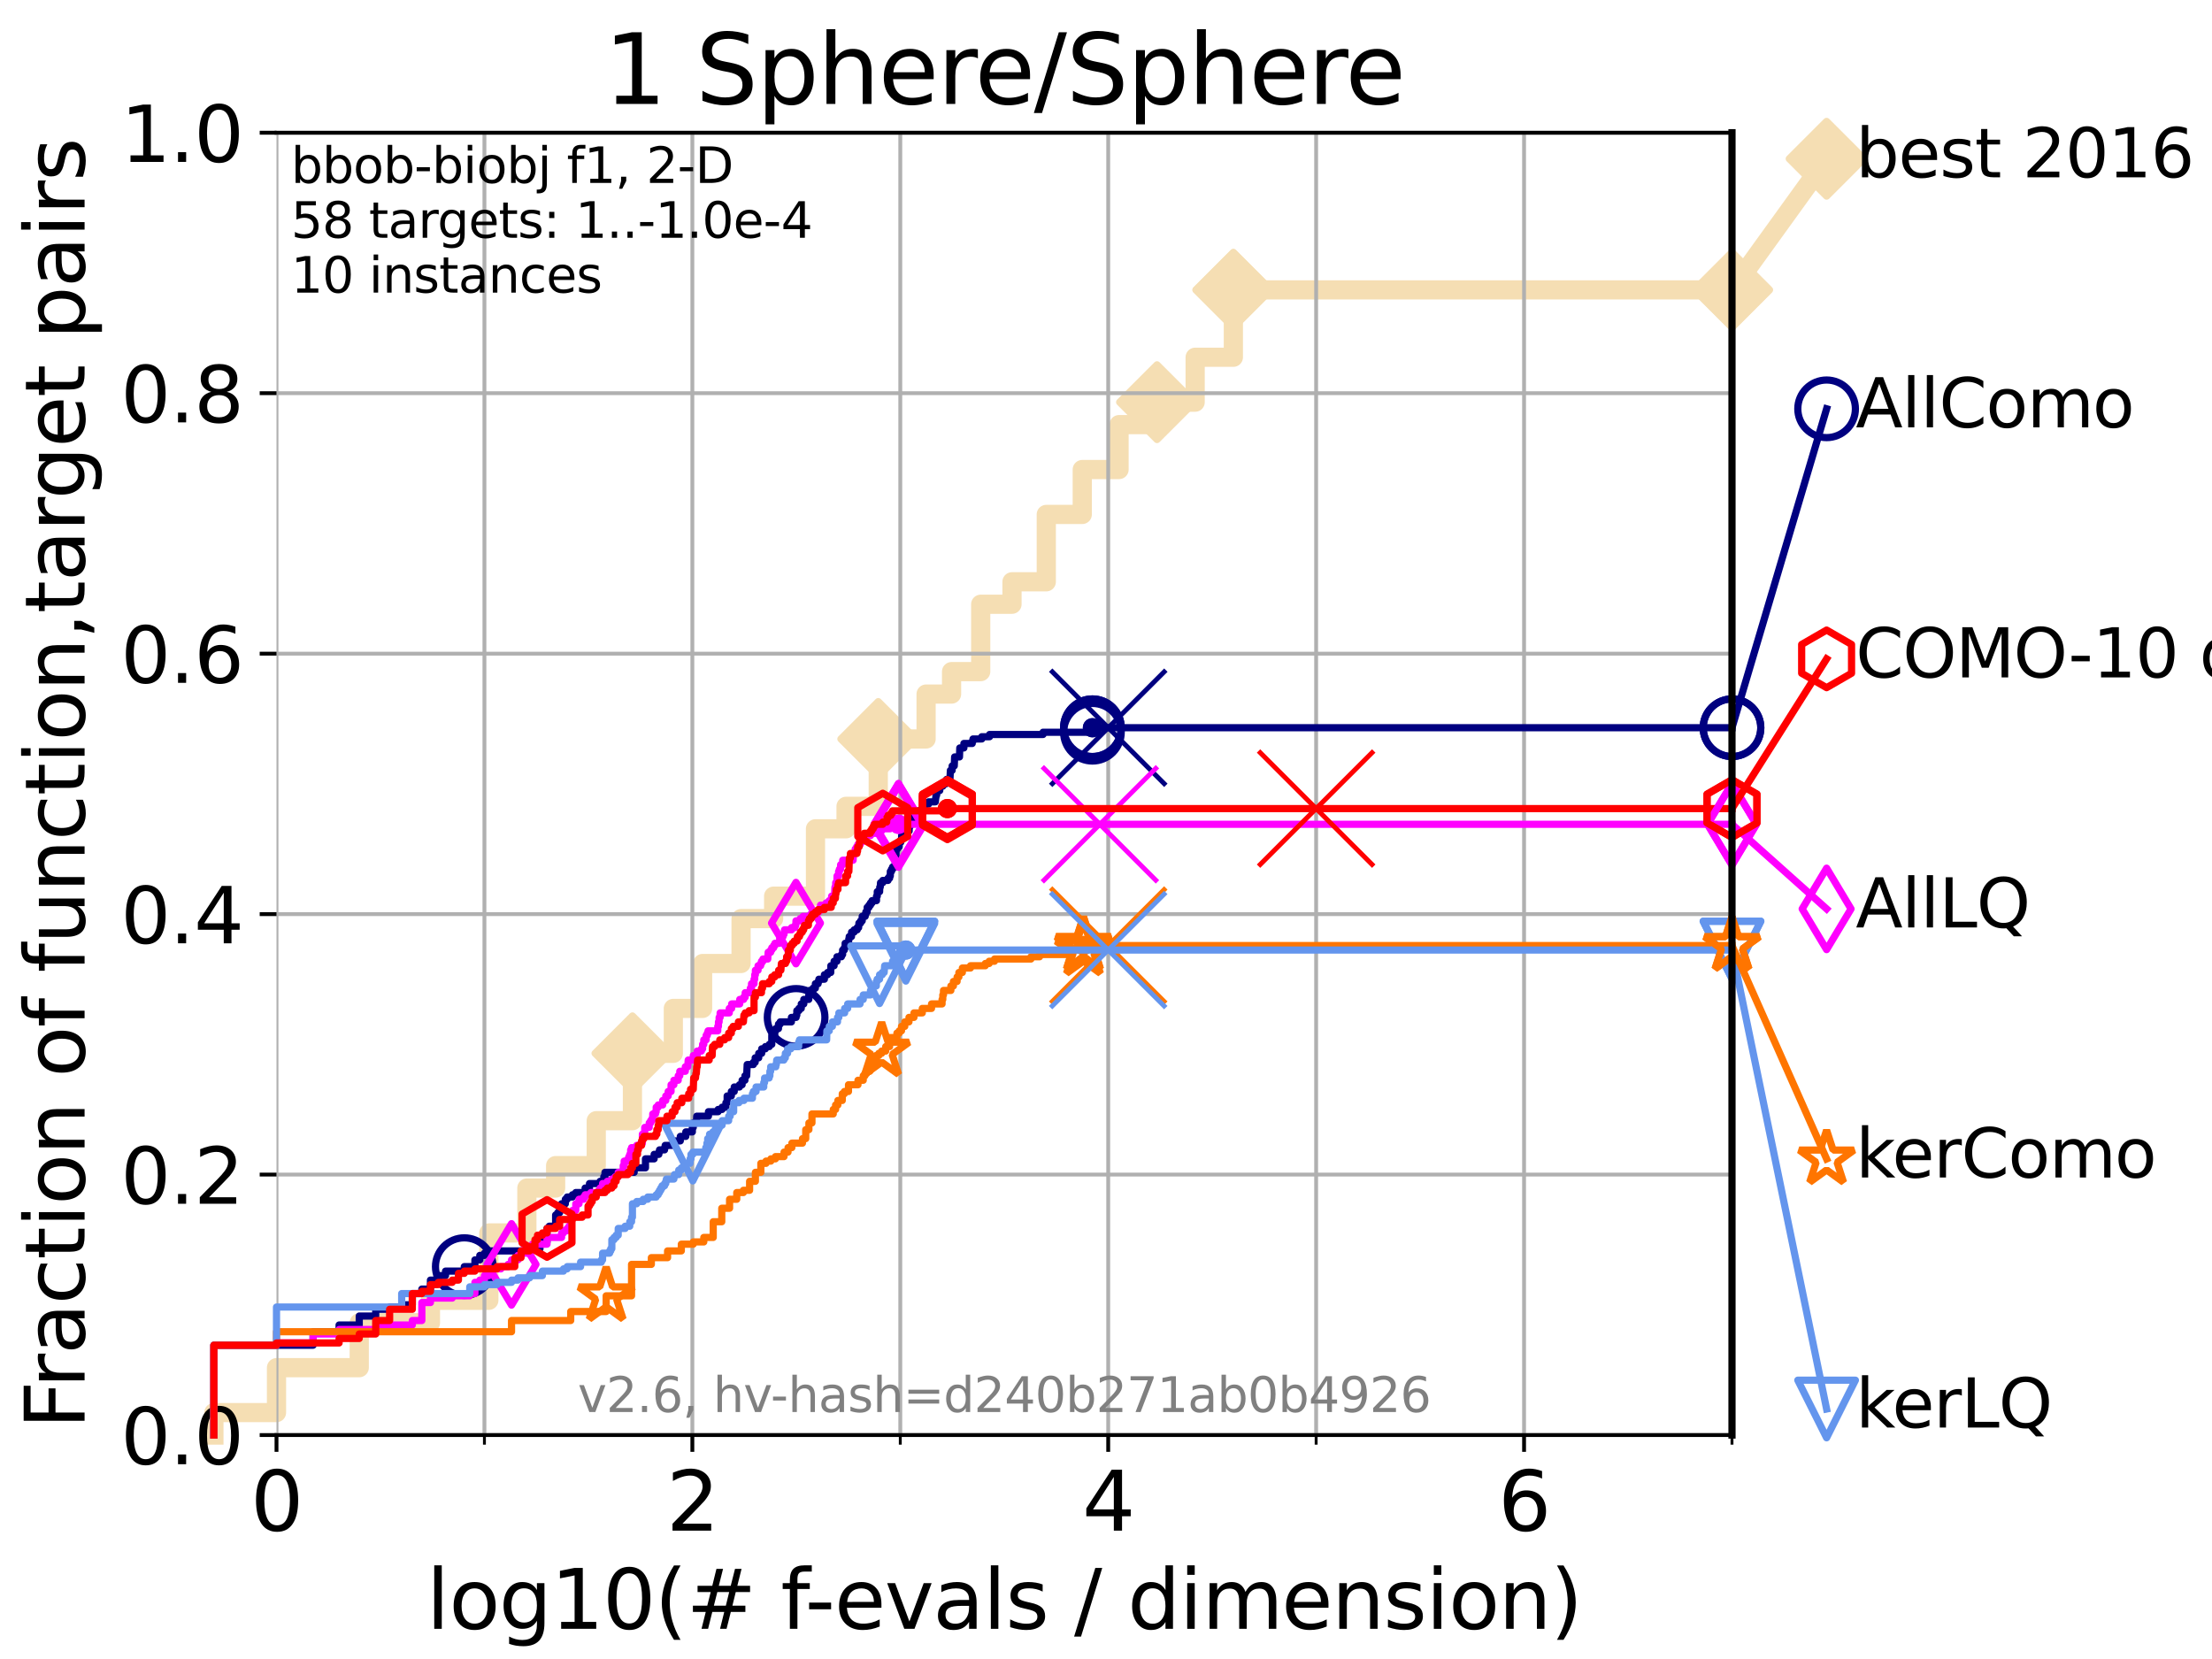 <?xml version="1.0" encoding="utf-8" standalone="no"?>
<!DOCTYPE svg PUBLIC "-//W3C//DTD SVG 1.1//EN"
  "http://www.w3.org/Graphics/SVG/1.1/DTD/svg11.dtd">
<svg xmlns:xlink="http://www.w3.org/1999/xlink" width="460.8pt" height="345.6pt" viewBox="0 0 460.8 345.6" xmlns="http://www.w3.org/2000/svg" version="1.1">
 <defs>
  <style type="text/css">*{stroke-linejoin: round; stroke-linecap: butt}</style>
 </defs>
 <g id="figure_1">
  <g id="patch_1">
   <path d="M 0 345.6 
L 460.8 345.6 
L 460.8 0 
L 0 0 
z
" style="fill: #ffffff"/>
  </g>
  <g id="axes_1">
   <g id="patch_2">
    <path d="M 57.6 298.944 
L 360.806 298.944 
L 360.806 27.648 
L 57.6 27.648 
z
" style="fill: #ffffff"/>
   </g>
   <g id="line2d_1">
    <path d="M 44.561 298.944 
L 44.561 294.266 
L 57.6 294.266 
L 57.6 284.911 
L 74.837 284.911 
L 74.837 275.556 
L 89.669 275.556 
L 89.669 270.879 
L 101.833 270.879 
L 101.833 256.846 
L 109.757 256.846 
L 109.757 247.491 
L 115.747 247.491 
L 115.747 242.814 
L 124.211 242.814 
L 124.211 233.459 
L 131.747 233.459 
L 131.747 219.426 
L 140.266 219.426 
L 140.266 210.071 
L 146.362 210.071 
L 146.362 200.716 
L 154.378 200.716 
L 154.378 191.361 
L 161.164 191.361 
L 161.164 186.684 
L 169.881 186.684 
L 169.881 172.651 
L 176.248 172.651 
L 176.248 167.974 
L 182.956 167.974 
L 182.956 153.941 
L 192.924 153.941 
L 192.924 144.586 
L 198.228 144.586 
L 198.228 139.908 
L 204.298 139.908 
L 204.298 125.876 
L 210.817 125.876 
L 210.817 121.198 
L 217.96 121.198 
L 217.96 107.166 
L 225.454 107.166 
L 225.454 97.811 
L 233.12 97.811 
L 233.12 88.456 
L 241.028 88.456 
L 241.028 83.778 
L 248.974 83.778 
L 248.974 74.423 
L 256.932 74.423 
L 256.932 60.391 
L 360.806 60.391 
" style="fill: none; stroke: #f5deb3; stroke-width: 4; stroke-linecap: square"/>
   </g>
   <g id="line2d_2">
    <defs>
     <path id="md9f4afc816" d="M -0 7.778 
L 7.778 0 
L 0 -7.778 
L -7.778 -0 
z
" style="stroke: #f5deb3; stroke-width: 1.5; stroke-linejoin: miter"/>
    </defs>
    <g>
     <use xlink:href="#md9f4afc816" x="131.747" y="219.426" style="fill: #f5deb3; stroke: #f5deb3; stroke-width: 1.5; stroke-linejoin: miter"/>
     <use xlink:href="#md9f4afc816" x="182.956" y="153.941" style="fill: #f5deb3; stroke: #f5deb3; stroke-width: 1.5; stroke-linejoin: miter"/>
     <use xlink:href="#md9f4afc816" x="241.028" y="83.778" style="fill: #f5deb3; stroke: #f5deb3; stroke-width: 1.5; stroke-linejoin: miter"/>
     <use xlink:href="#md9f4afc816" x="256.932" y="60.391" style="fill: #f5deb3; stroke: #f5deb3; stroke-width: 1.5; stroke-linejoin: miter"/>
     <use xlink:href="#md9f4afc816" x="256.932" y="60.391" style="fill: #f5deb3; stroke: #f5deb3; stroke-width: 1.5; stroke-linejoin: miter"/>
     <use xlink:href="#md9f4afc816" x="360.806" y="60.391" style="fill: #f5deb3; stroke: #f5deb3; stroke-width: 1.5; stroke-linejoin: miter"/>
    </g>
   </g>
   <g id="line2d_3">
    <path style="fill: none; stroke: #f5deb3; stroke-width: 4; stroke-linecap: square"/>
    <g/>
   </g>
   <g id="line2d_4">
    <path d="M 360.806 60.391 
L 380.515 33.074 
" style="fill: none; stroke: #f5deb3; stroke-width: 4; stroke-linecap: square"/>
    <g>
     <use xlink:href="#md9f4afc816" x="360.806" y="60.391" style="fill: #f5deb3; stroke: #f5deb3; stroke-width: 1.5; stroke-linejoin: miter"/>
     <use xlink:href="#md9f4afc816" x="380.515" y="33.074" style="fill: #f5deb3; stroke: #f5deb3; stroke-width: 1.5; stroke-linejoin: miter"/>
    </g>
   </g>
   <g id="matplotlib.axis_1">
    <g id="xtick_1">
     <g id="line2d_5">
      <path d="M 57.6 298.944 
L 57.6 27.648 
" clip-path="url(#p98b8f0597a)" style="fill: none; stroke: #b0b0b0; stroke-width: 0.8; stroke-linecap: square"/>
     </g>
     <g id="line2d_6">
      <defs>
       <path id="mf0234952ff" d="M 0 0 
L 0 3.5 
" style="stroke: #000000; stroke-width: 0.8"/>
      </defs>
      <g>
       <use xlink:href="#mf0234952ff" x="57.6" y="298.944" style="stroke: #000000; stroke-width: 0.8"/>
      </g>
     </g>
     <g id="text_1">
      <!-- 0 -->
      <g transform="translate(52.192 318.861) scale(0.17 -0.17)">
       <defs>
        <path id="DejaVuSans-30" d="M 2034 4250 
Q 1547 4250 1301 3770 
Q 1056 3291 1056 2328 
Q 1056 1369 1301 889 
Q 1547 409 2034 409 
Q 2525 409 2770 889 
Q 3016 1369 3016 2328 
Q 3016 3291 2770 3770 
Q 2525 4250 2034 4250 
z
M 2034 4750 
Q 2819 4750 3233 4129 
Q 3647 3509 3647 2328 
Q 3647 1150 3233 529 
Q 2819 -91 2034 -91 
Q 1250 -91 836 529 
Q 422 1150 422 2328 
Q 422 3509 836 4129 
Q 1250 4750 2034 4750 
z
" transform="scale(0.016)"/>
       </defs>
       <use xlink:href="#DejaVuSans-30"/>
      </g>
     </g>
    </g>
    <g id="xtick_2">
     <g id="line2d_7">
      <path d="M 144.23 298.944 
L 144.23 27.648 
" clip-path="url(#p98b8f0597a)" style="fill: none; stroke: #b0b0b0; stroke-width: 0.8; stroke-linecap: square"/>
     </g>
     <g id="line2d_8">
      <g>
       <use xlink:href="#mf0234952ff" x="144.23" y="298.944" style="stroke: #000000; stroke-width: 0.8"/>
      </g>
     </g>
     <g id="text_2">
      <!-- 2 -->
      <g transform="translate(138.822 318.861) scale(0.17 -0.17)">
       <defs>
        <path id="DejaVuSans-32" d="M 1228 531 
L 3431 531 
L 3431 0 
L 469 0 
L 469 531 
Q 828 903 1448 1529 
Q 2069 2156 2228 2338 
Q 2531 2678 2651 2914 
Q 2772 3150 2772 3378 
Q 2772 3750 2511 3984 
Q 2250 4219 1831 4219 
Q 1534 4219 1204 4116 
Q 875 4013 500 3803 
L 500 4441 
Q 881 4594 1212 4672 
Q 1544 4750 1819 4750 
Q 2544 4750 2975 4387 
Q 3406 4025 3406 3419 
Q 3406 3131 3298 2873 
Q 3191 2616 2906 2266 
Q 2828 2175 2409 1742 
Q 1991 1309 1228 531 
z
" transform="scale(0.016)"/>
       </defs>
       <use xlink:href="#DejaVuSans-32"/>
      </g>
     </g>
    </g>
    <g id="xtick_3">
     <g id="line2d_9">
      <path d="M 230.861 298.944 
L 230.861 27.648 
" clip-path="url(#p98b8f0597a)" style="fill: none; stroke: #b0b0b0; stroke-width: 0.8; stroke-linecap: square"/>
     </g>
     <g id="line2d_10">
      <g>
       <use xlink:href="#mf0234952ff" x="230.861" y="298.944" style="stroke: #000000; stroke-width: 0.8"/>
      </g>
     </g>
     <g id="text_3">
      <!-- 4 -->
      <g transform="translate(225.453 318.861) scale(0.17 -0.17)">
       <defs>
        <path id="DejaVuSans-34" d="M 2419 4116 
L 825 1625 
L 2419 1625 
L 2419 4116 
z
M 2253 4666 
L 3047 4666 
L 3047 1625 
L 3713 1625 
L 3713 1100 
L 3047 1100 
L 3047 0 
L 2419 0 
L 2419 1100 
L 313 1100 
L 313 1709 
L 2253 4666 
z
" transform="scale(0.016)"/>
       </defs>
       <use xlink:href="#DejaVuSans-34"/>
      </g>
     </g>
    </g>
    <g id="xtick_4">
     <g id="line2d_11">
      <path d="M 317.491 298.944 
L 317.491 27.648 
" clip-path="url(#p98b8f0597a)" style="fill: none; stroke: #b0b0b0; stroke-width: 0.8; stroke-linecap: square"/>
     </g>
     <g id="line2d_12">
      <g>
       <use xlink:href="#mf0234952ff" x="317.491" y="298.944" style="stroke: #000000; stroke-width: 0.8"/>
      </g>
     </g>
     <g id="text_4">
      <!-- 6 -->
      <g transform="translate(312.083 318.861) scale(0.17 -0.17)">
       <defs>
        <path id="DejaVuSans-36" d="M 2113 2584 
Q 1688 2584 1439 2293 
Q 1191 2003 1191 1497 
Q 1191 994 1439 701 
Q 1688 409 2113 409 
Q 2538 409 2786 701 
Q 3034 994 3034 1497 
Q 3034 2003 2786 2293 
Q 2538 2584 2113 2584 
z
M 3366 4563 
L 3366 3988 
Q 3128 4100 2886 4159 
Q 2644 4219 2406 4219 
Q 1781 4219 1451 3797 
Q 1122 3375 1075 2522 
Q 1259 2794 1537 2939 
Q 1816 3084 2150 3084 
Q 2853 3084 3261 2657 
Q 3669 2231 3669 1497 
Q 3669 778 3244 343 
Q 2819 -91 2113 -91 
Q 1303 -91 875 529 
Q 447 1150 447 2328 
Q 447 3434 972 4092 
Q 1497 4750 2381 4750 
Q 2619 4750 2861 4703 
Q 3103 4656 3366 4563 
z
" transform="scale(0.016)"/>
       </defs>
       <use xlink:href="#DejaVuSans-36"/>
      </g>
     </g>
    </g>
    <g id="xtick_5">
     <g id="line2d_13">
      <path d="M 100.915 298.944 
L 100.915 27.648 
" clip-path="url(#p98b8f0597a)" style="fill: none; stroke: #b0b0b0; stroke-width: 0.8; stroke-linecap: square"/>
     </g>
     <g id="line2d_14">
      <defs>
       <path id="m81d3becefd" d="M 0 0 
L 0 2 
" style="stroke: #000000; stroke-width: 0.6"/>
      </defs>
      <g>
       <use xlink:href="#m81d3becefd" x="100.915" y="298.944" style="stroke: #000000; stroke-width: 0.6"/>
      </g>
     </g>
    </g>
    <g id="xtick_6">
     <g id="line2d_15">
      <path d="M 187.546 298.944 
L 187.546 27.648 
" clip-path="url(#p98b8f0597a)" style="fill: none; stroke: #b0b0b0; stroke-width: 0.8; stroke-linecap: square"/>
     </g>
     <g id="line2d_16">
      <g>
       <use xlink:href="#m81d3becefd" x="187.546" y="298.944" style="stroke: #000000; stroke-width: 0.6"/>
      </g>
     </g>
    </g>
    <g id="xtick_7">
     <g id="line2d_17">
      <path d="M 274.176 298.944 
L 274.176 27.648 
" clip-path="url(#p98b8f0597a)" style="fill: none; stroke: #b0b0b0; stroke-width: 0.8; stroke-linecap: square"/>
     </g>
     <g id="line2d_18">
      <g>
       <use xlink:href="#m81d3becefd" x="274.176" y="298.944" style="stroke: #000000; stroke-width: 0.6"/>
      </g>
     </g>
    </g>
    <g id="xtick_8">
     <g id="line2d_19">
      <path d="M 360.806 298.944 
L 360.806 27.648 
" clip-path="url(#p98b8f0597a)" style="fill: none; stroke: #b0b0b0; stroke-width: 0.8; stroke-linecap: square"/>
     </g>
     <g id="line2d_20">
      <g>
       <use xlink:href="#m81d3becefd" x="360.806" y="298.944" style="stroke: #000000; stroke-width: 0.6"/>
      </g>
     </g>
    </g>
    <g id="text_5">
     <!-- log10(# f-evals / dimension) -->
     <g transform="translate(88.823 339.314) scale(0.17 -0.17)">
      <defs>
       <path id="DejaVuSans-6c" d="M 603 4863 
L 1178 4863 
L 1178 0 
L 603 0 
L 603 4863 
z
" transform="scale(0.016)"/>
       <path id="DejaVuSans-6f" d="M 1959 3097 
Q 1497 3097 1228 2736 
Q 959 2375 959 1747 
Q 959 1119 1226 758 
Q 1494 397 1959 397 
Q 2419 397 2687 759 
Q 2956 1122 2956 1747 
Q 2956 2369 2687 2733 
Q 2419 3097 1959 3097 
z
M 1959 3584 
Q 2709 3584 3137 3096 
Q 3566 2609 3566 1747 
Q 3566 888 3137 398 
Q 2709 -91 1959 -91 
Q 1206 -91 779 398 
Q 353 888 353 1747 
Q 353 2609 779 3096 
Q 1206 3584 1959 3584 
z
" transform="scale(0.016)"/>
       <path id="DejaVuSans-67" d="M 2906 1791 
Q 2906 2416 2648 2759 
Q 2391 3103 1925 3103 
Q 1463 3103 1205 2759 
Q 947 2416 947 1791 
Q 947 1169 1205 825 
Q 1463 481 1925 481 
Q 2391 481 2648 825 
Q 2906 1169 2906 1791 
z
M 3481 434 
Q 3481 -459 3084 -895 
Q 2688 -1331 1869 -1331 
Q 1566 -1331 1297 -1286 
Q 1028 -1241 775 -1147 
L 775 -588 
Q 1028 -725 1275 -790 
Q 1522 -856 1778 -856 
Q 2344 -856 2625 -561 
Q 2906 -266 2906 331 
L 2906 616 
Q 2728 306 2450 153 
Q 2172 0 1784 0 
Q 1141 0 747 490 
Q 353 981 353 1791 
Q 353 2603 747 3093 
Q 1141 3584 1784 3584 
Q 2172 3584 2450 3431 
Q 2728 3278 2906 2969 
L 2906 3500 
L 3481 3500 
L 3481 434 
z
" transform="scale(0.016)"/>
       <path id="DejaVuSans-31" d="M 794 531 
L 1825 531 
L 1825 4091 
L 703 3866 
L 703 4441 
L 1819 4666 
L 2450 4666 
L 2450 531 
L 3481 531 
L 3481 0 
L 794 0 
L 794 531 
z
" transform="scale(0.016)"/>
       <path id="DejaVuSans-28" d="M 1984 4856 
Q 1566 4138 1362 3434 
Q 1159 2731 1159 2009 
Q 1159 1288 1364 580 
Q 1569 -128 1984 -844 
L 1484 -844 
Q 1016 -109 783 600 
Q 550 1309 550 2009 
Q 550 2706 781 3412 
Q 1013 4119 1484 4856 
L 1984 4856 
z
" transform="scale(0.016)"/>
       <path id="DejaVuSans-23" d="M 3272 2816 
L 2363 2816 
L 2100 1772 
L 3016 1772 
L 3272 2816 
z
M 2803 4594 
L 2478 3297 
L 3391 3297 
L 3719 4594 
L 4219 4594 
L 3897 3297 
L 4872 3297 
L 4872 2816 
L 3775 2816 
L 3519 1772 
L 4513 1772 
L 4513 1294 
L 3397 1294 
L 3072 0 
L 2572 0 
L 2894 1294 
L 1978 1294 
L 1656 0 
L 1153 0 
L 1478 1294 
L 494 1294 
L 494 1772 
L 1594 1772 
L 1856 2816 
L 850 2816 
L 850 3297 
L 1978 3297 
L 2297 4594 
L 2803 4594 
z
" transform="scale(0.016)"/>
       <path id="DejaVuSans-20" transform="scale(0.016)"/>
       <path id="DejaVuSans-66" d="M 2375 4863 
L 2375 4384 
L 1825 4384 
Q 1516 4384 1395 4259 
Q 1275 4134 1275 3809 
L 1275 3500 
L 2222 3500 
L 2222 3053 
L 1275 3053 
L 1275 0 
L 697 0 
L 697 3053 
L 147 3053 
L 147 3500 
L 697 3500 
L 697 3744 
Q 697 4328 969 4595 
Q 1241 4863 1831 4863 
L 2375 4863 
z
" transform="scale(0.016)"/>
       <path id="DejaVuSans-2d" d="M 313 2009 
L 1997 2009 
L 1997 1497 
L 313 1497 
L 313 2009 
z
" transform="scale(0.016)"/>
       <path id="DejaVuSans-65" d="M 3597 1894 
L 3597 1613 
L 953 1613 
Q 991 1019 1311 708 
Q 1631 397 2203 397 
Q 2534 397 2845 478 
Q 3156 559 3463 722 
L 3463 178 
Q 3153 47 2828 -22 
Q 2503 -91 2169 -91 
Q 1331 -91 842 396 
Q 353 884 353 1716 
Q 353 2575 817 3079 
Q 1281 3584 2069 3584 
Q 2775 3584 3186 3129 
Q 3597 2675 3597 1894 
z
M 3022 2063 
Q 3016 2534 2758 2815 
Q 2500 3097 2075 3097 
Q 1594 3097 1305 2825 
Q 1016 2553 972 2059 
L 3022 2063 
z
" transform="scale(0.016)"/>
       <path id="DejaVuSans-76" d="M 191 3500 
L 800 3500 
L 1894 563 
L 2988 3500 
L 3597 3500 
L 2284 0 
L 1503 0 
L 191 3500 
z
" transform="scale(0.016)"/>
       <path id="DejaVuSans-61" d="M 2194 1759 
Q 1497 1759 1228 1600 
Q 959 1441 959 1056 
Q 959 750 1161 570 
Q 1363 391 1709 391 
Q 2188 391 2477 730 
Q 2766 1069 2766 1631 
L 2766 1759 
L 2194 1759 
z
M 3341 1997 
L 3341 0 
L 2766 0 
L 2766 531 
Q 2569 213 2275 61 
Q 1981 -91 1556 -91 
Q 1019 -91 701 211 
Q 384 513 384 1019 
Q 384 1609 779 1909 
Q 1175 2209 1959 2209 
L 2766 2209 
L 2766 2266 
Q 2766 2663 2505 2880 
Q 2244 3097 1772 3097 
Q 1472 3097 1187 3025 
Q 903 2953 641 2809 
L 641 3341 
Q 956 3463 1253 3523 
Q 1550 3584 1831 3584 
Q 2591 3584 2966 3190 
Q 3341 2797 3341 1997 
z
" transform="scale(0.016)"/>
       <path id="DejaVuSans-73" d="M 2834 3397 
L 2834 2853 
Q 2591 2978 2328 3040 
Q 2066 3103 1784 3103 
Q 1356 3103 1142 2972 
Q 928 2841 928 2578 
Q 928 2378 1081 2264 
Q 1234 2150 1697 2047 
L 1894 2003 
Q 2506 1872 2764 1633 
Q 3022 1394 3022 966 
Q 3022 478 2636 193 
Q 2250 -91 1575 -91 
Q 1294 -91 989 -36 
Q 684 19 347 128 
L 347 722 
Q 666 556 975 473 
Q 1284 391 1588 391 
Q 1994 391 2212 530 
Q 2431 669 2431 922 
Q 2431 1156 2273 1281 
Q 2116 1406 1581 1522 
L 1381 1569 
Q 847 1681 609 1914 
Q 372 2147 372 2553 
Q 372 3047 722 3315 
Q 1072 3584 1716 3584 
Q 2034 3584 2315 3537 
Q 2597 3491 2834 3397 
z
" transform="scale(0.016)"/>
       <path id="DejaVuSans-2f" d="M 1625 4666 
L 2156 4666 
L 531 -594 
L 0 -594 
L 1625 4666 
z
" transform="scale(0.016)"/>
       <path id="DejaVuSans-64" d="M 2906 2969 
L 2906 4863 
L 3481 4863 
L 3481 0 
L 2906 0 
L 2906 525 
Q 2725 213 2448 61 
Q 2172 -91 1784 -91 
Q 1150 -91 751 415 
Q 353 922 353 1747 
Q 353 2572 751 3078 
Q 1150 3584 1784 3584 
Q 2172 3584 2448 3432 
Q 2725 3281 2906 2969 
z
M 947 1747 
Q 947 1113 1208 752 
Q 1469 391 1925 391 
Q 2381 391 2643 752 
Q 2906 1113 2906 1747 
Q 2906 2381 2643 2742 
Q 2381 3103 1925 3103 
Q 1469 3103 1208 2742 
Q 947 2381 947 1747 
z
" transform="scale(0.016)"/>
       <path id="DejaVuSans-69" d="M 603 3500 
L 1178 3500 
L 1178 0 
L 603 0 
L 603 3500 
z
M 603 4863 
L 1178 4863 
L 1178 4134 
L 603 4134 
L 603 4863 
z
" transform="scale(0.016)"/>
       <path id="DejaVuSans-6d" d="M 3328 2828 
Q 3544 3216 3844 3400 
Q 4144 3584 4550 3584 
Q 5097 3584 5394 3201 
Q 5691 2819 5691 2113 
L 5691 0 
L 5113 0 
L 5113 2094 
Q 5113 2597 4934 2840 
Q 4756 3084 4391 3084 
Q 3944 3084 3684 2787 
Q 3425 2491 3425 1978 
L 3425 0 
L 2847 0 
L 2847 2094 
Q 2847 2600 2669 2842 
Q 2491 3084 2119 3084 
Q 1678 3084 1418 2786 
Q 1159 2488 1159 1978 
L 1159 0 
L 581 0 
L 581 3500 
L 1159 3500 
L 1159 2956 
Q 1356 3278 1631 3431 
Q 1906 3584 2284 3584 
Q 2666 3584 2933 3390 
Q 3200 3197 3328 2828 
z
" transform="scale(0.016)"/>
       <path id="DejaVuSans-6e" d="M 3513 2113 
L 3513 0 
L 2938 0 
L 2938 2094 
Q 2938 2591 2744 2837 
Q 2550 3084 2163 3084 
Q 1697 3084 1428 2787 
Q 1159 2491 1159 1978 
L 1159 0 
L 581 0 
L 581 3500 
L 1159 3500 
L 1159 2956 
Q 1366 3272 1645 3428 
Q 1925 3584 2291 3584 
Q 2894 3584 3203 3211 
Q 3513 2838 3513 2113 
z
" transform="scale(0.016)"/>
       <path id="DejaVuSans-29" d="M 513 4856 
L 1013 4856 
Q 1481 4119 1714 3412 
Q 1947 2706 1947 2009 
Q 1947 1309 1714 600 
Q 1481 -109 1013 -844 
L 513 -844 
Q 928 -128 1133 580 
Q 1338 1288 1338 2009 
Q 1338 2731 1133 3434 
Q 928 4138 513 4856 
z
" transform="scale(0.016)"/>
      </defs>
      <use xlink:href="#DejaVuSans-6c"/>
      <use xlink:href="#DejaVuSans-6f" x="27.783"/>
      <use xlink:href="#DejaVuSans-67" x="88.965"/>
      <use xlink:href="#DejaVuSans-31" x="152.441"/>
      <use xlink:href="#DejaVuSans-30" x="216.064"/>
      <use xlink:href="#DejaVuSans-28" x="279.688"/>
      <use xlink:href="#DejaVuSans-23" x="318.701"/>
      <use xlink:href="#DejaVuSans-20" x="402.49"/>
      <use xlink:href="#DejaVuSans-66" x="434.277"/>
      <use xlink:href="#DejaVuSans-2d" x="463.982"/>
      <use xlink:href="#DejaVuSans-65" x="500.066"/>
      <use xlink:href="#DejaVuSans-76" x="561.59"/>
      <use xlink:href="#DejaVuSans-61" x="620.77"/>
      <use xlink:href="#DejaVuSans-6c" x="682.049"/>
      <use xlink:href="#DejaVuSans-73" x="709.832"/>
      <use xlink:href="#DejaVuSans-20" x="761.932"/>
      <use xlink:href="#DejaVuSans-2f" x="793.719"/>
      <use xlink:href="#DejaVuSans-20" x="827.41"/>
      <use xlink:href="#DejaVuSans-64" x="859.197"/>
      <use xlink:href="#DejaVuSans-69" x="922.674"/>
      <use xlink:href="#DejaVuSans-6d" x="950.457"/>
      <use xlink:href="#DejaVuSans-65" x="1047.869"/>
      <use xlink:href="#DejaVuSans-6e" x="1109.393"/>
      <use xlink:href="#DejaVuSans-73" x="1172.771"/>
      <use xlink:href="#DejaVuSans-69" x="1224.871"/>
      <use xlink:href="#DejaVuSans-6f" x="1252.654"/>
      <use xlink:href="#DejaVuSans-6e" x="1313.836"/>
      <use xlink:href="#DejaVuSans-29" x="1377.215"/>
     </g>
    </g>
   </g>
   <g id="matplotlib.axis_2">
    <g id="ytick_1">
     <g id="line2d_21">
      <path d="M 57.6 298.944 
L 360.806 298.944 
" clip-path="url(#p98b8f0597a)" style="fill: none; stroke: #b0b0b0; stroke-width: 0.8; stroke-linecap: square"/>
     </g>
     <g id="line2d_22">
      <defs>
       <path id="m5db76e034e" d="M 0 0 
L -3.5 0 
" style="stroke: #000000; stroke-width: 0.8"/>
      </defs>
      <g>
       <use xlink:href="#m5db76e034e" x="57.6" y="298.944" style="stroke: #000000; stroke-width: 0.8"/>
      </g>
     </g>
     <g id="text_6">
      <!-- 0.0 -->
      <g transform="translate(25.155 305.023) scale(0.16 -0.16)">
       <defs>
        <path id="DejaVuSans-2e" d="M 684 794 
L 1344 794 
L 1344 0 
L 684 0 
L 684 794 
z
" transform="scale(0.016)"/>
       </defs>
       <use xlink:href="#DejaVuSans-30"/>
       <use xlink:href="#DejaVuSans-2e" x="63.623"/>
       <use xlink:href="#DejaVuSans-30" x="95.41"/>
      </g>
     </g>
    </g>
    <g id="ytick_2">
     <g id="line2d_23">
      <path d="M 57.6 244.685 
L 360.806 244.685 
" clip-path="url(#p98b8f0597a)" style="fill: none; stroke: #b0b0b0; stroke-width: 0.8; stroke-linecap: square"/>
     </g>
     <g id="line2d_24">
      <g>
       <use xlink:href="#m5db76e034e" x="57.6" y="244.685" style="stroke: #000000; stroke-width: 0.8"/>
      </g>
     </g>
     <g id="text_7">
      <!-- 0.2 -->
      <g transform="translate(25.155 250.764) scale(0.16 -0.16)">
       <use xlink:href="#DejaVuSans-30"/>
       <use xlink:href="#DejaVuSans-2e" x="63.623"/>
       <use xlink:href="#DejaVuSans-32" x="95.41"/>
      </g>
     </g>
    </g>
    <g id="ytick_3">
     <g id="line2d_25">
      <path d="M 57.6 190.426 
L 360.806 190.426 
" clip-path="url(#p98b8f0597a)" style="fill: none; stroke: #b0b0b0; stroke-width: 0.8; stroke-linecap: square"/>
     </g>
     <g id="line2d_26">
      <g>
       <use xlink:href="#m5db76e034e" x="57.6" y="190.426" style="stroke: #000000; stroke-width: 0.8"/>
      </g>
     </g>
     <g id="text_8">
      <!-- 0.4 -->
      <g transform="translate(25.155 196.504) scale(0.16 -0.16)">
       <use xlink:href="#DejaVuSans-30"/>
       <use xlink:href="#DejaVuSans-2e" x="63.623"/>
       <use xlink:href="#DejaVuSans-34" x="95.41"/>
      </g>
     </g>
    </g>
    <g id="ytick_4">
     <g id="line2d_27">
      <path d="M 57.6 136.166 
L 360.806 136.166 
" clip-path="url(#p98b8f0597a)" style="fill: none; stroke: #b0b0b0; stroke-width: 0.8; stroke-linecap: square"/>
     </g>
     <g id="line2d_28">
      <g>
       <use xlink:href="#m5db76e034e" x="57.6" y="136.166" style="stroke: #000000; stroke-width: 0.8"/>
      </g>
     </g>
     <g id="text_9">
      <!-- 0.6 -->
      <g transform="translate(25.155 142.245) scale(0.16 -0.16)">
       <use xlink:href="#DejaVuSans-30"/>
       <use xlink:href="#DejaVuSans-2e" x="63.623"/>
       <use xlink:href="#DejaVuSans-36" x="95.41"/>
      </g>
     </g>
    </g>
    <g id="ytick_5">
     <g id="line2d_29">
      <path d="M 57.6 81.907 
L 360.806 81.907 
" clip-path="url(#p98b8f0597a)" style="fill: none; stroke: #b0b0b0; stroke-width: 0.8; stroke-linecap: square"/>
     </g>
     <g id="line2d_30">
      <g>
       <use xlink:href="#m5db76e034e" x="57.6" y="81.907" style="stroke: #000000; stroke-width: 0.8"/>
      </g>
     </g>
     <g id="text_10">
      <!-- 0.8 -->
      <g transform="translate(25.155 87.986) scale(0.16 -0.16)">
       <defs>
        <path id="DejaVuSans-38" d="M 2034 2216 
Q 1584 2216 1326 1975 
Q 1069 1734 1069 1313 
Q 1069 891 1326 650 
Q 1584 409 2034 409 
Q 2484 409 2743 651 
Q 3003 894 3003 1313 
Q 3003 1734 2745 1975 
Q 2488 2216 2034 2216 
z
M 1403 2484 
Q 997 2584 770 2862 
Q 544 3141 544 3541 
Q 544 4100 942 4425 
Q 1341 4750 2034 4750 
Q 2731 4750 3128 4425 
Q 3525 4100 3525 3541 
Q 3525 3141 3298 2862 
Q 3072 2584 2669 2484 
Q 3125 2378 3379 2068 
Q 3634 1759 3634 1313 
Q 3634 634 3220 271 
Q 2806 -91 2034 -91 
Q 1263 -91 848 271 
Q 434 634 434 1313 
Q 434 1759 690 2068 
Q 947 2378 1403 2484 
z
M 1172 3481 
Q 1172 3119 1398 2916 
Q 1625 2713 2034 2713 
Q 2441 2713 2670 2916 
Q 2900 3119 2900 3481 
Q 2900 3844 2670 4047 
Q 2441 4250 2034 4250 
Q 1625 4250 1398 4047 
Q 1172 3844 1172 3481 
z
" transform="scale(0.016)"/>
       </defs>
       <use xlink:href="#DejaVuSans-30"/>
       <use xlink:href="#DejaVuSans-2e" x="63.623"/>
       <use xlink:href="#DejaVuSans-38" x="95.41"/>
      </g>
     </g>
    </g>
    <g id="ytick_6">
     <g id="line2d_31">
      <path d="M 57.6 27.648 
L 360.806 27.648 
" clip-path="url(#p98b8f0597a)" style="fill: none; stroke: #b0b0b0; stroke-width: 0.8; stroke-linecap: square"/>
     </g>
     <g id="line2d_32">
      <g>
       <use xlink:href="#m5db76e034e" x="57.6" y="27.648" style="stroke: #000000; stroke-width: 0.8"/>
      </g>
     </g>
     <g id="text_11">
      <!-- 1.0 -->
      <g transform="translate(25.155 33.727) scale(0.16 -0.16)">
       <use xlink:href="#DejaVuSans-31"/>
       <use xlink:href="#DejaVuSans-2e" x="63.623"/>
       <use xlink:href="#DejaVuSans-30" x="95.41"/>
      </g>
     </g>
    </g>
    <g id="text_12">
     <!-- Fraction of function,target pairs -->
     <g transform="translate(17.62 297.681) rotate(-90) scale(0.17 -0.17)">
      <defs>
       <path id="DejaVuSans-46" d="M 628 4666 
L 3309 4666 
L 3309 4134 
L 1259 4134 
L 1259 2759 
L 3109 2759 
L 3109 2228 
L 1259 2228 
L 1259 0 
L 628 0 
L 628 4666 
z
" transform="scale(0.016)"/>
       <path id="DejaVuSans-72" d="M 2631 2963 
Q 2534 3019 2420 3045 
Q 2306 3072 2169 3072 
Q 1681 3072 1420 2755 
Q 1159 2438 1159 1844 
L 1159 0 
L 581 0 
L 581 3500 
L 1159 3500 
L 1159 2956 
Q 1341 3275 1631 3429 
Q 1922 3584 2338 3584 
Q 2397 3584 2469 3576 
Q 2541 3569 2628 3553 
L 2631 2963 
z
" transform="scale(0.016)"/>
       <path id="DejaVuSans-63" d="M 3122 3366 
L 3122 2828 
Q 2878 2963 2633 3030 
Q 2388 3097 2138 3097 
Q 1578 3097 1268 2742 
Q 959 2388 959 1747 
Q 959 1106 1268 751 
Q 1578 397 2138 397 
Q 2388 397 2633 464 
Q 2878 531 3122 666 
L 3122 134 
Q 2881 22 2623 -34 
Q 2366 -91 2075 -91 
Q 1284 -91 818 406 
Q 353 903 353 1747 
Q 353 2603 823 3093 
Q 1294 3584 2113 3584 
Q 2378 3584 2631 3529 
Q 2884 3475 3122 3366 
z
" transform="scale(0.016)"/>
       <path id="DejaVuSans-74" d="M 1172 4494 
L 1172 3500 
L 2356 3500 
L 2356 3053 
L 1172 3053 
L 1172 1153 
Q 1172 725 1289 603 
Q 1406 481 1766 481 
L 2356 481 
L 2356 0 
L 1766 0 
Q 1100 0 847 248 
Q 594 497 594 1153 
L 594 3053 
L 172 3053 
L 172 3500 
L 594 3500 
L 594 4494 
L 1172 4494 
z
" transform="scale(0.016)"/>
       <path id="DejaVuSans-75" d="M 544 1381 
L 544 3500 
L 1119 3500 
L 1119 1403 
Q 1119 906 1312 657 
Q 1506 409 1894 409 
Q 2359 409 2629 706 
Q 2900 1003 2900 1516 
L 2900 3500 
L 3475 3500 
L 3475 0 
L 2900 0 
L 2900 538 
Q 2691 219 2414 64 
Q 2138 -91 1772 -91 
Q 1169 -91 856 284 
Q 544 659 544 1381 
z
M 1991 3584 
L 1991 3584 
z
" transform="scale(0.016)"/>
       <path id="DejaVuSans-2c" d="M 750 794 
L 1409 794 
L 1409 256 
L 897 -744 
L 494 -744 
L 750 256 
L 750 794 
z
" transform="scale(0.016)"/>
       <path id="DejaVuSans-70" d="M 1159 525 
L 1159 -1331 
L 581 -1331 
L 581 3500 
L 1159 3500 
L 1159 2969 
Q 1341 3281 1617 3432 
Q 1894 3584 2278 3584 
Q 2916 3584 3314 3078 
Q 3713 2572 3713 1747 
Q 3713 922 3314 415 
Q 2916 -91 2278 -91 
Q 1894 -91 1617 61 
Q 1341 213 1159 525 
z
M 3116 1747 
Q 3116 2381 2855 2742 
Q 2594 3103 2138 3103 
Q 1681 3103 1420 2742 
Q 1159 2381 1159 1747 
Q 1159 1113 1420 752 
Q 1681 391 2138 391 
Q 2594 391 2855 752 
Q 3116 1113 3116 1747 
z
" transform="scale(0.016)"/>
      </defs>
      <use xlink:href="#DejaVuSans-46"/>
      <use xlink:href="#DejaVuSans-72" x="50.27"/>
      <use xlink:href="#DejaVuSans-61" x="91.383"/>
      <use xlink:href="#DejaVuSans-63" x="152.662"/>
      <use xlink:href="#DejaVuSans-74" x="207.643"/>
      <use xlink:href="#DejaVuSans-69" x="246.852"/>
      <use xlink:href="#DejaVuSans-6f" x="274.635"/>
      <use xlink:href="#DejaVuSans-6e" x="335.816"/>
      <use xlink:href="#DejaVuSans-20" x="399.195"/>
      <use xlink:href="#DejaVuSans-6f" x="430.982"/>
      <use xlink:href="#DejaVuSans-66" x="492.164"/>
      <use xlink:href="#DejaVuSans-20" x="527.369"/>
      <use xlink:href="#DejaVuSans-66" x="559.156"/>
      <use xlink:href="#DejaVuSans-75" x="594.361"/>
      <use xlink:href="#DejaVuSans-6e" x="657.74"/>
      <use xlink:href="#DejaVuSans-63" x="721.119"/>
      <use xlink:href="#DejaVuSans-74" x="776.1"/>
      <use xlink:href="#DejaVuSans-69" x="815.309"/>
      <use xlink:href="#DejaVuSans-6f" x="843.092"/>
      <use xlink:href="#DejaVuSans-6e" x="904.273"/>
      <use xlink:href="#DejaVuSans-2c" x="967.652"/>
      <use xlink:href="#DejaVuSans-74" x="999.439"/>
      <use xlink:href="#DejaVuSans-61" x="1038.648"/>
      <use xlink:href="#DejaVuSans-72" x="1099.928"/>
      <use xlink:href="#DejaVuSans-67" x="1139.291"/>
      <use xlink:href="#DejaVuSans-65" x="1202.768"/>
      <use xlink:href="#DejaVuSans-74" x="1264.291"/>
      <use xlink:href="#DejaVuSans-20" x="1303.5"/>
      <use xlink:href="#DejaVuSans-70" x="1335.287"/>
      <use xlink:href="#DejaVuSans-61" x="1398.764"/>
      <use xlink:href="#DejaVuSans-69" x="1460.043"/>
      <use xlink:href="#DejaVuSans-72" x="1487.826"/>
      <use xlink:href="#DejaVuSans-73" x="1528.939"/>
     </g>
    </g>
   </g>
   <g id="line2d_33">
    <defs>
     <path id="ma396f0022f" d="M 0 1.5 
C 0.398 1.5 0.779 1.342 1.061 1.061 
C 1.342 0.779 1.5 0.398 1.5 0 
C 1.5 -0.398 1.342 -0.779 1.061 -1.061 
C 0.779 -1.342 0.398 -1.5 0 -1.5 
C -0.398 -1.5 -0.779 -1.342 -1.061 -1.061 
C -1.342 -0.779 -1.5 -0.398 -1.5 0 
C -1.5 0.398 -1.342 0.779 -1.061 1.061 
C -0.779 1.342 -0.398 1.5 0 1.5 
z
" style="stroke: #f5deb3"/>
    </defs>
    <g>
     <use xlink:href="#ma396f0022f" x="256.932" y="60.391" style="fill: #f5deb3; stroke: #f5deb3"/>
     <use xlink:href="#ma396f0022f" x="256.932" y="60.391" style="fill: #f5deb3; stroke: #f5deb3"/>
    </g>
   </g>
   <g id="line2d_34">
    <defs>
     <path id="mb1565903a9" d="M 0 1.5 
C 0.398 1.5 0.779 1.342 1.061 1.061 
C 1.342 0.779 1.5 0.398 1.5 0 
C 1.5 -0.398 1.342 -0.779 1.061 -1.061 
C 0.779 -1.342 0.398 -1.5 0 -1.5 
C -0.398 -1.5 -0.779 -1.342 -1.061 -1.061 
C -1.342 -0.779 -1.5 -0.398 -1.5 0 
C -1.5 0.398 -1.342 0.779 -1.061 1.061 
C -0.779 1.342 -0.398 1.5 0 1.5 
z
" style="stroke: #000080"/>
    </defs>
    <g>
     <use xlink:href="#mb1565903a9" x="227.572" y="151.602" style="fill: #000080; stroke: #000080"/>
     <use xlink:href="#mb1565903a9" x="227.572" y="151.602" style="fill: #000080; stroke: #000080"/>
    </g>
   </g>
   <g id="line2d_35">
    <path d="M 44.561 298.944 
L 44.561 280.234 
L 65.227 280.234 
L 65.227 277.427 
L 70.639 277.427 
L 70.639 276.024 
L 74.837 276.024 
L 74.837 274.153 
L 78.267 274.153 
L 78.267 272.75 
L 81.166 272.75 
L 81.166 272.282 
L 83.678 272.282 
L 83.678 271.814 
L 85.894 271.814 
L 85.894 269.476 
L 87.876 269.476 
L 87.876 268.54 
L 89.669 268.54 
L 89.669 266.669 
L 91.306 266.669 
L 91.306 265.734 
L 92.812 265.734 
L 92.812 264.798 
L 96.718 264.798 
L 96.718 263.863 
L 98.933 263.863 
L 98.933 262.459 
L 99.95 262.459 
L 99.95 261.524 
L 100.915 261.524 
L 100.915 261.056 
L 101.833 261.056 
L 101.833 260.588 
L 109.757 260.588 
L 109.757 260.121 
L 112.488 260.121 
L 112.488 258.717 
L 113.954 258.717 
L 113.954 255.911 
L 114.419 255.911 
L 114.419 255.443 
L 115.747 255.443 
L 115.747 253.104 
L 116.17 253.104 
L 116.17 252.637 
L 116.584 252.637 
L 116.584 251.701 
L 116.988 251.701 
L 116.988 250.766 
L 117.772 250.766 
L 117.772 249.83 
L 118.152 249.83 
L 118.152 249.362 
L 119.248 249.362 
L 119.248 248.895 
L 119.945 248.895 
L 119.945 248.427 
L 121.893 248.427 
L 121.893 247.491 
L 122.796 247.491 
L 122.796 246.556 
L 125.012 246.556 
L 125.012 246.088 
L 125.779 246.088 
L 125.779 245.153 
L 126.029 245.153 
L 126.029 244.217 
L 132.109 244.217 
L 132.109 243.282 
L 134.464 243.282 
L 134.464 241.411 
L 136.271 241.411 
L 136.271 240.475 
L 137.25 240.475 
L 137.25 240.007 
L 137.386 240.007 
L 137.386 239.54 
L 138.439 239.54 
L 138.439 239.072 
L 138.566 239.072 
L 138.566 238.604 
L 140.382 238.604 
L 140.382 237.669 
L 141.718 237.669 
L 141.718 236.733 
L 142.865 236.733 
L 142.865 235.798 
L 144.23 235.798 
L 144.23 234.862 
L 144.418 234.862 
L 144.418 233.927 
L 145.058 233.927 
L 145.148 232.523 
L 147.582 232.523 
L 147.582 231.588 
L 149.595 231.588 
L 149.595 231.12 
L 150.425 231.12 
L 150.425 230.652 
L 151.22 230.652 
L 151.22 229.717 
L 151.478 229.717 
L 151.478 228.313 
L 152.353 228.313 
L 152.353 227.378 
L 152.954 227.378 
L 152.954 226.442 
L 154.046 226.442 
L 154.046 225.975 
L 154.596 225.975 
L 154.596 225.039 
L 155.183 225.039 
L 155.183 224.104 
L 155.547 224.104 
L 155.65 221.765 
L 156.937 221.765 
L 156.937 221.297 
L 157.317 221.297 
L 157.317 220.362 
L 158.053 220.362 
L 158.053 219.426 
L 158.674 219.426 
L 158.674 218.491 
L 159.443 218.491 
L 159.443 218.023 
L 160.263 218.023 
L 160.263 217.555 
L 160.778 217.555 
L 160.778 215.684 
L 161.392 215.684 
L 161.392 214.749 
L 161.58 214.749 
L 161.58 214.281 
L 162.169 214.281 
L 162.169 213.345 
L 162.528 213.345 
L 162.528 212.878 
L 164.866 212.878 
L 164.866 211.942 
L 165.845 211.942 
L 165.845 211.474 
L 165.993 211.474 
L 165.993 210.539 
L 166.432 210.539 
L 166.432 210.071 
L 166.917 210.071 
L 166.917 209.136 
L 167.444 209.136 
L 167.444 208.2 
L 168.483 208.2 
L 168.483 207.265 
L 168.638 207.265 
L 168.638 206.329 
L 169.369 206.329 
L 169.369 205.861 
L 169.857 205.861 
L 169.857 204.926 
L 170.426 204.926 
L 170.426 204.458 
L 170.589 204.458 
L 170.589 203.99 
L 171.735 203.99 
L 171.735 203.055 
L 172.399 203.055 
L 172.399 202.587 
L 173.06 202.587 
L 173.08 201.184 
L 173.758 201.184 
L 173.758 200.248 
L 174.355 200.248 
L 174.355 199.313 
L 175.28 199.313 
L 175.28 198.845 
L 175.531 198.845 
L 175.531 197.91 
L 175.884 197.91 
L 175.884 197.442 
L 176.058 197.442 
L 176.058 196.506 
L 176.756 196.506 
L 176.822 195.571 
L 176.905 195.571 
L 176.905 195.103 
L 177.379 195.103 
L 177.395 194.168 
L 177.936 194.168 
L 177.936 193.7 
L 178.568 193.7 
L 178.568 193.232 
L 178.869 193.232 
L 178.928 192.297 
L 179.282 192.297 
L 179.282 191.829 
L 179.615 191.829 
L 179.615 190.893 
L 180.235 190.893 
L 180.235 190.426 
L 180.374 190.426 
L 180.374 189.958 
L 180.647 189.958 
L 180.647 189.022 
L 181.023 189.022 
L 181.023 188.555 
L 181.34 188.555 
L 181.34 188.087 
L 181.664 188.087 
L 181.664 187.619 
L 182.592 187.619 
L 182.592 186.684 
L 182.751 186.684 
L 182.751 185.748 
L 183.242 185.748 
L 183.265 184.813 
L 183.371 184.813 
L 183.43 183.877 
L 183.893 183.877 
L 183.893 183.409 
L 184.991 183.409 
L 184.991 182.942 
L 185.322 182.942 
L 185.322 182.474 
L 185.469 182.474 
L 185.469 181.538 
L 185.709 181.538 
L 185.709 181.071 
L 185.946 181.071 
L 185.946 180.603 
L 186.462 180.603 
L 186.521 179.2 
L 186.61 179.2 
L 186.679 176.861 
L 186.944 176.861 
L 186.944 176.393 
L 187.318 176.393 
L 187.318 175.458 
L 187.649 175.458 
L 187.649 174.99 
L 187.826 174.99 
L 187.826 174.054 
L 188.713 174.054 
L 188.713 173.587 
L 188.871 173.587 
L 188.871 173.119 
L 189.39 173.119 
L 189.407 172.183 
L 189.576 172.183 
L 189.644 171.248 
L 189.853 171.248 
L 189.853 170.78 
L 190.002 170.78 
L 190.002 170.312 
L 190.619 170.312 
L 190.619 169.845 
L 191.007 169.845 
L 191.007 169.377 
L 191.363 169.377 
L 191.363 168.909 
L 192.123 168.909 
L 192.123 168.441 
L 192.241 168.441 
L 192.241 167.974 
L 192.654 167.974 
L 192.654 167.506 
L 193.44 167.506 
L 193.44 167.038 
L 194.85 167.038 
L 194.94 166.103 
L 194.978 166.103 
L 194.978 165.635 
L 195.123 165.635 
L 195.123 164.699 
L 195.766 164.699 
L 195.808 163.764 
L 196.416 163.764 
L 196.416 163.296 
L 197.034 163.296 
L 197.034 162.828 
L 197.198 162.828 
L 197.198 162.36 
L 197.889 162.36 
L 197.981 160.489 
L 198.35 160.489 
L 198.35 159.554 
L 198.79 159.554 
L 198.867 157.683 
L 199.876 157.683 
L 199.939 155.812 
L 200.795 155.812 
L 200.795 154.876 
L 202.535 154.876 
L 202.535 154.409 
L 202.691 154.409 
L 202.691 153.941 
L 204.521 153.941 
L 204.521 153.473 
L 206.146 153.473 
L 206.146 153.005 
L 217.287 153.005 
L 217.287 152.538 
L 227.572 152.538 
L 227.572 151.602 
L 360.806 151.602 
L 360.806 151.602 
" style="fill: none; stroke: #000080; stroke-width: 1.5; stroke-linecap: square"/>
   </g>
   <g id="line2d_36">
    <defs>
     <path id="mc9a0678d8e" d="M 0 6 
C 1.591 6 3.117 5.368 4.243 4.243 
C 5.368 3.117 6 1.591 6 0 
C 6 -1.591 5.368 -3.117 4.243 -4.243 
C 3.117 -5.368 1.591 -6 0 -6 
C -1.591 -6 -3.117 -5.368 -4.243 -4.243 
C -5.368 -3.117 -6 -1.591 -6 0 
C -6 1.591 -5.368 3.117 -4.243 4.243 
C -3.117 5.368 -1.591 6 0 6 
z
" style="stroke: #000080; stroke-width: 1.5"/>
    </defs>
    <g>
     <use xlink:href="#mc9a0678d8e" x="96.718" y="263.863" style="fill-opacity: 0; stroke: #000080; stroke-width: 1.5"/>
     <use xlink:href="#mc9a0678d8e" x="165.845" y="211.942" style="fill-opacity: 0; stroke: #000080; stroke-width: 1.5"/>
     <use xlink:href="#mc9a0678d8e" x="227.572" y="152.538" style="fill-opacity: 0; stroke: #000080; stroke-width: 1.5"/>
     <use xlink:href="#mc9a0678d8e" x="227.572" y="151.602" style="fill-opacity: 0; stroke: #000080; stroke-width: 1.5"/>
     <use xlink:href="#mc9a0678d8e" x="227.572" y="151.602" style="fill-opacity: 0; stroke: #000080; stroke-width: 1.5"/>
     <use xlink:href="#mc9a0678d8e" x="360.806" y="151.602" style="fill-opacity: 0; stroke: #000080; stroke-width: 1.5"/>
    </g>
   </g>
   <g id="line2d_37">
    <path style="fill: none; stroke: #000080; stroke-width: 1.5; stroke-linecap: square"/>
    <g/>
   </g>
   <g id="line2d_38">
    <path d="M 230.87 151.602 
" clip-path="url(#p98b8f0597a)" style="fill: none; stroke: #000080; stroke-width: 1.5; stroke-linecap: square"/>
    <defs>
     <path id="m062e3b84a4" d="M -12 12 
L 12 -12 
M -12 -12 
L 12 12 
" style="stroke: #000080"/>
    </defs>
    <g clip-path="url(#p98b8f0597a)">
     <use xlink:href="#m062e3b84a4" x="230.87" y="151.602" style="fill: #000080; stroke: #000080"/>
    </g>
   </g>
   <g id="line2d_39">
    <defs>
     <path id="m32229281e4" d="M 0 1.5 
C 0.398 1.5 0.779 1.342 1.061 1.061 
C 1.342 0.779 1.5 0.398 1.5 0 
C 1.5 -0.398 1.342 -0.779 1.061 -1.061 
C 0.779 -1.342 0.398 -1.5 0 -1.5 
C -0.398 -1.5 -0.779 -1.342 -1.061 -1.061 
C -1.342 -0.779 -1.5 -0.398 -1.5 0 
C -1.5 0.398 -1.342 0.779 -1.061 1.061 
C -0.779 1.342 -0.398 1.5 0 1.5 
z
" style="stroke: #ff00ff"/>
    </defs>
    <g>
     <use xlink:href="#m32229281e4" x="187.166" y="171.716" style="fill: #ff00ff; stroke: #ff00ff"/>
     <use xlink:href="#m32229281e4" x="187.166" y="171.716" style="fill: #ff00ff; stroke: #ff00ff"/>
    </g>
   </g>
   <g id="line2d_40">
    <path d="M 44.561 298.944 
L 44.561 280.234 
L 57.6 280.234 
L 57.6 279.766 
L 65.227 279.766 
L 65.227 277.895 
L 70.639 277.895 
L 70.639 276.96 
L 78.267 276.96 
L 78.267 276.492 
L 81.166 276.492 
L 81.166 276.024 
L 85.894 276.024 
L 85.894 275.089 
L 87.876 275.089 
L 87.876 271.347 
L 89.669 271.347 
L 89.669 270.411 
L 94.206 270.411 
L 94.206 269.943 
L 97.858 269.943 
L 97.858 269.476 
L 98.933 269.476 
L 98.933 267.137 
L 99.95 267.137 
L 99.95 266.669 
L 100.915 266.669 
L 100.915 265.734 
L 101.833 265.734 
L 101.833 264.798 
L 102.708 264.798 
L 102.708 264.33 
L 104.345 264.33 
L 104.345 263.863 
L 105.851 263.863 
L 105.851 263.395 
L 106.561 263.395 
L 106.561 262.459 
L 107.905 262.459 
L 107.905 261.524 
L 108.543 261.524 
L 108.543 261.056 
L 109.757 261.056 
L 109.757 260.588 
L 110.336 260.588 
L 110.336 259.653 
L 110.897 259.653 
L 110.897 259.185 
L 113.954 259.185 
L 113.954 257.782 
L 116.988 257.782 
L 116.988 256.846 
L 117.384 256.846 
L 117.384 256.379 
L 118.152 256.379 
L 118.152 255.911 
L 118.525 255.911 
L 118.525 255.443 
L 118.89 255.443 
L 118.89 253.572 
L 119.248 253.572 
L 119.248 252.169 
L 119.945 252.169 
L 119.945 250.766 
L 120.617 250.766 
L 120.617 249.83 
L 121.582 249.83 
L 121.582 249.362 
L 121.893 249.362 
L 121.893 248.895 
L 123.088 248.895 
L 123.088 248.427 
L 124.748 248.427 
L 124.748 247.959 
L 125.012 247.959 
L 125.012 247.491 
L 125.527 247.491 
L 125.527 246.556 
L 126.517 246.556 
L 126.517 246.088 
L 127.458 246.088 
L 127.458 245.62 
L 128.134 245.62 
L 128.134 245.153 
L 128.786 245.153 
L 128.786 244.217 
L 129.826 244.217 
L 129.826 242.814 
L 130.027 242.814 
L 130.027 241.878 
L 130.811 241.878 
L 130.811 241.411 
L 131.002 241.411 
L 131.002 240.943 
L 131.191 240.943 
L 131.191 240.475 
L 131.378 240.475 
L 131.378 239.54 
L 131.564 239.54 
L 131.564 239.072 
L 132.639 239.072 
L 132.639 238.604 
L 133.49 238.604 
L 133.49 238.136 
L 133.82 238.136 
L 133.82 236.265 
L 134.305 236.265 
L 134.305 234.862 
L 135.238 234.862 
L 135.238 233.927 
L 135.539 233.927 
L 135.539 233.459 
L 135.835 233.459 
L 135.835 232.991 
L 135.981 232.991 
L 135.981 232.056 
L 136.556 232.056 
L 136.556 231.588 
L 136.697 231.588 
L 136.697 230.652 
L 137.113 230.652 
L 137.113 230.184 
L 138.051 230.184 
L 138.051 229.249 
L 138.693 229.249 
L 138.693 228.313 
L 139.191 228.313 
L 139.191 227.378 
L 139.796 227.378 
L 139.796 225.975 
L 140.382 225.975 
L 140.382 225.039 
L 141.283 225.039 
L 141.283 224.104 
L 141.611 224.104 
L 141.611 223.168 
L 142.764 223.168 
L 142.764 222.233 
L 143.265 222.233 
L 143.364 220.829 
L 144.418 220.829 
L 144.418 219.894 
L 145.238 219.894 
L 145.238 218.958 
L 146.109 218.958 
L 146.109 218.491 
L 146.362 218.491 
L 146.362 217.555 
L 146.613 217.555 
L 146.613 216.62 
L 147.103 216.62 
L 147.103 215.684 
L 147.344 215.684 
L 147.344 215.216 
L 147.503 215.216 
L 147.503 214.749 
L 149.524 214.749 
L 149.524 213.813 
L 149.666 213.813 
L 149.666 212.878 
L 149.806 212.878 
L 149.806 211.942 
L 150.015 211.942 
L 150.015 211.007 
L 151.92 211.007 
L 151.92 210.071 
L 152.414 210.071 
L 152.414 209.136 
L 154.101 209.136 
L 154.101 208.2 
L 154.918 208.2 
L 154.918 207.732 
L 155.235 207.732 
L 155.235 206.797 
L 156.305 206.797 
L 156.305 205.861 
L 156.551 205.861 
L 156.551 204.926 
L 157.081 204.926 
L 157.081 203.99 
L 157.222 203.99 
L 157.222 203.055 
L 157.363 203.055 
L 157.363 202.119 
L 157.917 202.119 
L 157.917 201.184 
L 158.454 201.184 
L 158.454 200.716 
L 158.63 200.716 
L 158.63 200.248 
L 158.934 200.248 
L 158.934 199.781 
L 159.94 199.781 
L 160.021 198.377 
L 160.542 198.377 
L 160.542 197.91 
L 160.778 197.91 
L 160.778 197.442 
L 161.164 197.442 
L 161.164 196.974 
L 161.43 196.974 
L 161.43 196.506 
L 162.385 196.506 
L 162.421 195.571 
L 162.915 195.571 
L 162.915 195.103 
L 163.123 195.103 
L 163.123 194.635 
L 163.328 194.635 
L 163.43 193.7 
L 164.897 193.7 
L 164.897 193.232 
L 165.635 193.232 
L 165.635 192.764 
L 165.785 192.764 
L 165.815 191.829 
L 166.69 191.829 
L 166.69 191.361 
L 167.279 191.361 
L 167.279 190.893 
L 168.893 190.893 
L 168.893 190.426 
L 169.881 190.426 
L 169.881 189.958 
L 170.612 189.958 
L 170.612 189.49 
L 170.888 189.49 
L 170.933 188.555 
L 172.102 188.555 
L 172.102 188.087 
L 172.732 188.087 
L 172.732 187.619 
L 173.242 187.619 
L 173.242 186.684 
L 173.836 186.684 
L 173.933 184.813 
L 174.088 184.813 
L 174.088 183.877 
L 174.336 183.877 
L 174.374 182.474 
L 174.694 182.474 
L 174.694 181.538 
L 174.86 181.538 
L 174.86 181.071 
L 175.117 181.071 
L 175.117 180.135 
L 175.549 180.135 
L 175.549 179.2 
L 177.715 179.2 
L 177.81 177.796 
L 178.108 177.796 
L 178.154 176.861 
L 178.447 176.861 
L 178.447 176.393 
L 178.704 176.393 
L 178.704 175.925 
L 179.209 175.925 
L 179.209 175.458 
L 179.5 175.458 
L 179.5 174.522 
L 180.305 174.522 
L 180.305 174.054 
L 181.366 174.054 
L 181.366 173.587 
L 182.775 173.587 
L 182.775 173.119 
L 183.651 173.119 
L 183.651 172.651 
L 185.427 172.651 
L 185.427 172.183 
L 187.166 172.183 
L 187.166 171.716 
L 360.806 171.716 
L 360.806 171.716 
" style="fill: none; stroke: #ff00ff; stroke-width: 1.5; stroke-linecap: square"/>
   </g>
   <g id="line2d_41">
    <defs>
     <path id="mf451d72adf" d="M -0 8.485 
L 5.091 0 
L 0 -8.485 
L -5.091 -0 
z
" style="stroke: #ff00ff; stroke-width: 1.5; stroke-linejoin: miter"/>
    </defs>
    <g>
     <use xlink:href="#mf451d72adf" x="106.561" y="263.395" style="fill-opacity: 0; stroke: #ff00ff; stroke-width: 1.5; stroke-linejoin: miter"/>
     <use xlink:href="#mf451d72adf" x="165.815" y="192.297" style="fill-opacity: 0; stroke: #ff00ff; stroke-width: 1.5; stroke-linejoin: miter"/>
     <use xlink:href="#mf451d72adf" x="187.166" y="172.183" style="fill-opacity: 0; stroke: #ff00ff; stroke-width: 1.5; stroke-linejoin: miter"/>
     <use xlink:href="#mf451d72adf" x="187.166" y="171.716" style="fill-opacity: 0; stroke: #ff00ff; stroke-width: 1.5; stroke-linejoin: miter"/>
     <use xlink:href="#mf451d72adf" x="187.166" y="171.716" style="fill-opacity: 0; stroke: #ff00ff; stroke-width: 1.5; stroke-linejoin: miter"/>
     <use xlink:href="#mf451d72adf" x="360.806" y="171.716" style="fill-opacity: 0; stroke: #ff00ff; stroke-width: 1.5; stroke-linejoin: miter"/>
    </g>
   </g>
   <g id="line2d_42">
    <path style="fill: none; stroke: #ff00ff; stroke-width: 1.5; stroke-linecap: square"/>
    <g/>
   </g>
   <g id="line2d_43">
    <path d="M 229.124 171.716 
" clip-path="url(#p98b8f0597a)" style="fill: none; stroke: #ff00ff; stroke-width: 1.5; stroke-linecap: square"/>
    <defs>
     <path id="mf193964007" d="M -12 12 
L 12 -12 
M -12 -12 
L 12 12 
" style="stroke: #ff00ff"/>
    </defs>
    <g clip-path="url(#p98b8f0597a)">
     <use xlink:href="#mf193964007" x="229.124" y="171.716" style="fill: #ff00ff; stroke: #ff00ff"/>
    </g>
   </g>
   <g id="line2d_44">
    <defs>
     <path id="mac6e9f7c69" d="M 0 1.5 
C 0.398 1.5 0.779 1.342 1.061 1.061 
C 1.342 0.779 1.5 0.398 1.5 0 
C 1.5 -0.398 1.342 -0.779 1.061 -1.061 
C 0.779 -1.342 0.398 -1.5 0 -1.5 
C -0.398 -1.5 -0.779 -1.342 -1.061 -1.061 
C -1.342 -0.779 -1.5 -0.398 -1.5 0 
C -1.5 0.398 -1.342 0.779 -1.061 1.061 
C -0.779 1.342 -0.398 1.5 0 1.5 
z
" style="stroke: #ff7500"/>
    </defs>
    <g>
     <use xlink:href="#mac6e9f7c69" x="225.701" y="196.974" style="fill: #ff7500; stroke: #ff7500"/>
     <use xlink:href="#mac6e9f7c69" x="225.701" y="196.974" style="fill: #ff7500; stroke: #ff7500"/>
    </g>
   </g>
   <g id="line2d_45">
    <path d="M 44.561 298.944 
L 44.561 280.234 
L 57.6 280.234 
L 57.6 277.427 
L 106.561 277.427 
L 106.561 275.089 
L 118.89 275.089 
L 118.89 273.218 
L 126.275 273.218 
L 126.275 269.943 
L 131.564 269.943 
L 131.564 263.395 
L 135.688 263.395 
L 135.688 261.992 
L 139.068 261.992 
L 139.068 260.588 
L 141.932 260.588 
L 141.932 259.185 
L 144.418 259.185 
L 144.418 258.717 
L 146.613 258.717 
L 146.613 257.782 
L 148.578 257.782 
L 148.578 254.508 
L 150.357 254.508 
L 150.357 251.701 
L 151.983 251.701 
L 151.983 249.83 
L 153.479 249.83 
L 153.479 248.427 
L 154.865 248.427 
L 154.865 247.959 
L 156.156 247.959 
L 156.156 246.088 
L 157.363 246.088 
L 157.363 244.217 
L 158.498 244.217 
L 158.498 242.346 
L 159.569 242.346 
L 159.569 241.878 
L 160.581 241.878 
L 160.581 241.411 
L 161.542 241.411 
L 161.542 240.943 
L 163.328 240.943 
L 163.328 240.007 
L 164.162 240.007 
L 164.162 239.072 
L 164.96 239.072 
L 164.96 238.136 
L 167.168 238.136 
L 167.168 237.201 
L 167.85 237.201 
L 167.85 235.33 
L 168.509 235.33 
L 168.509 233.927 
L 169.145 233.927 
L 169.145 232.056 
L 173.581 232.056 
L 173.581 231.12 
L 174.069 231.12 
L 174.069 230.184 
L 174.544 230.184 
L 174.544 229.249 
L 175.46 229.249 
L 175.46 227.846 
L 175.902 227.846 
L 175.902 227.378 
L 176.756 227.378 
L 176.756 225.975 
L 178.734 225.975 
L 178.734 225.039 
L 179.829 225.039 
L 179.829 224.104 
L 180.18 224.104 
L 180.18 223.636 
L 180.524 223.636 
L 180.524 223.168 
L 181.195 223.168 
L 181.195 222.233 
L 181.522 222.233 
L 181.522 221.297 
L 181.843 221.297 
L 181.843 220.829 
L 182.469 220.829 
L 182.469 219.894 
L 183.076 219.894 
L 183.076 219.426 
L 183.663 219.426 
L 183.663 218.958 
L 184.51 218.958 
L 184.51 218.023 
L 185.322 218.023 
L 185.322 216.152 
L 186.846 216.152 
L 186.846 215.216 
L 187.328 215.216 
L 187.328 214.749 
L 187.798 214.749 
L 187.798 213.813 
L 188.481 213.813 
L 188.481 212.878 
L 189.356 212.878 
L 189.356 211.942 
L 190.394 211.942 
L 190.394 211.007 
L 192.131 211.007 
L 192.131 210.071 
L 194.056 210.071 
L 194.056 209.136 
L 196.251 209.136 
L 196.251 208.2 
L 196.399 208.2 
L 196.399 207.265 
L 196.545 207.265 
L 196.545 206.329 
L 198.084 206.329 
L 198.084 205.394 
L 198.613 205.394 
L 198.613 204.458 
L 199.381 204.458 
L 199.381 203.523 
L 199.753 203.523 
L 199.753 202.587 
L 200.476 202.587 
L 200.476 201.652 
L 202.171 201.652 
L 202.171 201.184 
L 205.254 201.184 
L 205.254 200.716 
L 206.062 200.716 
L 206.062 200.248 
L 207.171 200.248 
L 207.171 199.781 
L 214.769 199.781 
L 214.769 199.313 
L 216.561 199.313 
L 216.561 198.845 
L 223.435 198.845 
L 223.539 197.91 
L 225.701 197.91 
L 225.701 196.974 
L 360.806 196.974 
L 360.806 196.974 
" style="fill: none; stroke: #ff7500; stroke-width: 1.5; stroke-linecap: square"/>
   </g>
   <g id="line2d_46">
    <defs>
     <path id="m88f01756f5" d="M 0 -6 
L -1.347 -1.854 
L -5.706 -1.854 
L -2.18 0.708 
L -3.527 4.854 
L -0 2.292 
L 3.527 4.854 
L 2.18 0.708 
L 5.706 -1.854 
L 1.347 -1.854 
z
" style="stroke: #ff7500; stroke-width: 1.5; stroke-linejoin: bevel"/>
    </defs>
    <g>
     <use xlink:href="#m88f01756f5" x="126.275" y="269.943" style="fill-opacity: 0; stroke: #ff7500; stroke-width: 1.5; stroke-linejoin: bevel"/>
     <use xlink:href="#m88f01756f5" x="183.663" y="218.958" style="fill-opacity: 0; stroke: #ff7500; stroke-width: 1.5; stroke-linejoin: bevel"/>
     <use xlink:href="#m88f01756f5" x="225.701" y="197.91" style="fill-opacity: 0; stroke: #ff7500; stroke-width: 1.5; stroke-linejoin: bevel"/>
     <use xlink:href="#m88f01756f5" x="225.701" y="196.974" style="fill-opacity: 0; stroke: #ff7500; stroke-width: 1.5; stroke-linejoin: bevel"/>
     <use xlink:href="#m88f01756f5" x="225.701" y="196.974" style="fill-opacity: 0; stroke: #ff7500; stroke-width: 1.5; stroke-linejoin: bevel"/>
     <use xlink:href="#m88f01756f5" x="360.806" y="196.974" style="fill-opacity: 0; stroke: #ff7500; stroke-width: 1.5; stroke-linejoin: bevel"/>
    </g>
   </g>
   <g id="line2d_47">
    <path style="fill: none; stroke: #ff7500; stroke-width: 1.5; stroke-linecap: square"/>
    <g/>
   </g>
   <g id="line2d_48">
    <path d="M 230.862 196.974 
" clip-path="url(#p98b8f0597a)" style="fill: none; stroke: #ff7500; stroke-width: 1.5; stroke-linecap: square"/>
    <defs>
     <path id="md2ce2b07c2" d="M -12 12 
L 12 -12 
M -12 -12 
L 12 12 
" style="stroke: #ff7500"/>
    </defs>
    <g clip-path="url(#p98b8f0597a)">
     <use xlink:href="#md2ce2b07c2" x="230.862" y="196.974" style="fill: #ff7500; stroke: #ff7500"/>
    </g>
   </g>
   <g id="line2d_49">
    <defs>
     <path id="m902254127d" d="M 0 1.5 
C 0.398 1.5 0.779 1.342 1.061 1.061 
C 1.342 0.779 1.5 0.398 1.5 0 
C 1.5 -0.398 1.342 -0.779 1.061 -1.061 
C 0.779 -1.342 0.398 -1.5 0 -1.5 
C -0.398 -1.5 -0.779 -1.342 -1.061 -1.061 
C -1.342 -0.779 -1.5 -0.398 -1.5 0 
C -1.5 0.398 -1.342 0.779 -1.061 1.061 
C -0.779 1.342 -0.398 1.5 0 1.5 
z
" style="stroke: #6495ed"/>
    </defs>
    <g>
     <use xlink:href="#m902254127d" x="188.704" y="197.91" style="fill: #6495ed; stroke: #6495ed"/>
     <use xlink:href="#m902254127d" x="188.704" y="197.91" style="fill: #6495ed; stroke: #6495ed"/>
    </g>
   </g>
   <g id="line2d_50">
    <path d="M 44.561 298.944 
L 44.561 280.234 
L 57.6 280.234 
L 57.6 272.282 
L 83.678 272.282 
L 83.678 269.476 
L 97.858 269.476 
L 97.858 268.072 
L 100.915 268.072 
L 100.915 267.605 
L 103.544 267.605 
L 103.544 267.137 
L 106.561 267.137 
L 106.561 266.669 
L 107.905 266.669 
L 107.905 266.201 
L 110.336 266.201 
L 110.336 265.734 
L 112.989 265.734 
L 112.989 264.798 
L 117.384 264.798 
L 117.384 264.33 
L 118.152 264.33 
L 118.152 263.863 
L 120.944 263.863 
L 120.944 262.927 
L 125.271 262.927 
L 125.271 262.459 
L 125.527 262.459 
L 125.527 261.056 
L 126.994 261.056 
L 126.994 260.588 
L 127.227 260.588 
L 127.227 260.121 
L 127.458 260.121 
L 127.458 258.25 
L 127.911 258.25 
L 127.911 257.782 
L 128.354 257.782 
L 128.354 257.314 
L 128.786 257.314 
L 128.786 255.911 
L 130.226 255.911 
L 130.226 255.443 
L 131.191 255.443 
L 131.191 254.508 
L 131.564 254.508 
L 131.564 253.572 
L 131.747 253.572 
L 131.747 250.766 
L 132.639 250.766 
L 132.639 250.298 
L 133.983 250.298 
L 133.983 249.83 
L 134.932 249.83 
L 134.932 249.362 
L 136.697 249.362 
L 136.697 248.895 
L 137.113 248.895 
L 137.113 248.427 
L 137.386 248.427 
L 137.386 247.959 
L 137.655 247.959 
L 137.655 247.491 
L 137.92 247.491 
L 137.92 247.024 
L 138.439 247.024 
L 138.439 246.556 
L 138.693 246.556 
L 138.693 246.088 
L 138.819 246.088 
L 138.819 245.62 
L 140.382 245.62 
L 140.382 245.153 
L 140.497 245.153 
L 140.497 244.685 
L 141.393 244.685 
L 141.393 243.749 
L 141.932 243.749 
L 141.932 243.282 
L 142.662 243.282 
L 142.662 242.346 
L 143.754 242.346 
L 143.754 241.411 
L 143.946 241.411 
L 143.946 240.475 
L 144.324 240.475 
L 144.324 240.007 
L 147.022 240.007 
L 147.022 239.072 
L 147.264 239.072 
L 147.264 238.136 
L 147.424 238.136 
L 147.424 237.201 
L 147.816 237.201 
L 147.816 236.265 
L 148.503 236.265 
L 148.503 235.798 
L 148.948 235.798 
L 148.948 235.33 
L 149.093 235.33 
L 149.093 234.394 
L 150.425 234.394 
L 150.425 233.459 
L 151.795 233.459 
L 151.795 232.523 
L 152.107 232.523 
L 152.107 231.588 
L 152.835 231.588 
L 152.835 229.717 
L 153.934 229.717 
L 153.934 229.249 
L 154.971 229.249 
L 154.971 228.781 
L 156.745 228.781 
L 156.745 227.846 
L 156.937 227.846 
L 156.937 227.378 
L 157.503 227.378 
L 157.503 226.442 
L 159.105 226.442 
L 159.105 225.507 
L 159.275 225.507 
L 159.275 224.571 
L 160.223 224.571 
L 160.223 224.104 
L 160.383 224.104 
L 160.383 223.168 
L 160.542 223.168 
L 160.542 222.233 
L 161.617 222.233 
L 161.617 221.765 
L 161.729 221.765 
L 161.803 220.829 
L 163.294 220.829 
L 163.294 220.362 
L 163.599 220.362 
L 163.599 219.426 
L 164.064 219.426 
L 164.064 218.491 
L 164.74 218.491 
L 164.74 218.023 
L 166.374 218.023 
L 166.374 217.087 
L 166.547 217.087 
L 166.547 216.62 
L 172.208 216.62 
L 172.251 214.749 
L 172.753 214.749 
L 172.753 213.813 
L 173.402 213.813 
L 173.402 212.878 
L 174.469 212.878 
L 174.469 211.942 
L 174.749 211.942 
L 174.749 211.007 
L 175.954 211.007 
L 175.954 210.071 
L 176.588 210.071 
L 176.588 209.136 
L 179.165 209.136 
L 179.165 208.2 
L 179.829 208.2 
L 179.829 207.265 
L 181.34 207.265 
L 181.34 206.329 
L 181.728 206.329 
L 181.728 205.394 
L 182.555 205.394 
L 182.555 204.458 
L 182.726 204.458 
L 182.726 203.99 
L 183.23 203.99 
L 183.23 203.055 
L 183.789 203.055 
L 183.789 202.587 
L 184.187 202.587 
L 184.288 201.184 
L 185.926 201.184 
L 185.926 200.248 
L 186.491 200.248 
L 186.491 198.845 
L 188.374 198.845 
L 188.374 198.377 
L 188.704 198.377 
L 188.704 197.91 
L 360.806 197.91 
L 360.806 197.91 
" style="fill: none; stroke: #6495ed; stroke-width: 1.5; stroke-linecap: square"/>
   </g>
   <g id="line2d_51">
    <defs>
     <path id="m4c03cf1cea" d="M -0 6 
L 6 -6 
L -6 -6 
z
" style="stroke: #6495ed; stroke-width: 1.5; stroke-linejoin: miter"/>
    </defs>
    <g>
     <use xlink:href="#m4c03cf1cea" x="144.324" y="240.007" style="fill-opacity: 0; stroke: #6495ed; stroke-width: 1.5; stroke-linejoin: miter"/>
     <use xlink:href="#m4c03cf1cea" x="183.23" y="203.055" style="fill-opacity: 0; stroke: #6495ed; stroke-width: 1.5; stroke-linejoin: miter"/>
     <use xlink:href="#m4c03cf1cea" x="188.704" y="198.377" style="fill-opacity: 0; stroke: #6495ed; stroke-width: 1.5; stroke-linejoin: miter"/>
     <use xlink:href="#m4c03cf1cea" x="188.704" y="197.91" style="fill-opacity: 0; stroke: #6495ed; stroke-width: 1.5; stroke-linejoin: miter"/>
     <use xlink:href="#m4c03cf1cea" x="188.704" y="197.91" style="fill-opacity: 0; stroke: #6495ed; stroke-width: 1.5; stroke-linejoin: miter"/>
     <use xlink:href="#m4c03cf1cea" x="360.806" y="197.91" style="fill-opacity: 0; stroke: #6495ed; stroke-width: 1.5; stroke-linejoin: miter"/>
    </g>
   </g>
   <g id="line2d_52">
    <path style="fill: none; stroke: #6495ed; stroke-width: 1.5; stroke-linecap: square"/>
    <g/>
   </g>
   <g id="line2d_53">
    <path d="M 230.854 197.91 
" clip-path="url(#p98b8f0597a)" style="fill: none; stroke: #6495ed; stroke-width: 1.5; stroke-linecap: square"/>
    <defs>
     <path id="md3558d26d7" d="M -12 12 
L 12 -12 
M -12 -12 
L 12 12 
" style="stroke: #6495ed"/>
    </defs>
    <g clip-path="url(#p98b8f0597a)">
     <use xlink:href="#md3558d26d7" x="230.854" y="197.91" style="fill: #6495ed; stroke: #6495ed"/>
    </g>
   </g>
   <g id="line2d_54">
    <defs>
     <path id="me9753517b1" d="M 0 1.5 
C 0.398 1.5 0.779 1.342 1.061 1.061 
C 1.342 0.779 1.5 0.398 1.5 0 
C 1.5 -0.398 1.342 -0.779 1.061 -1.061 
C 0.779 -1.342 0.398 -1.5 0 -1.5 
C -0.398 -1.5 -0.779 -1.342 -1.061 -1.061 
C -1.342 -0.779 -1.5 -0.398 -1.5 0 
C -1.5 0.398 -1.342 0.779 -1.061 1.061 
C -0.779 1.342 -0.398 1.5 0 1.5 
z
" style="stroke: #ff0000"/>
    </defs>
    <g>
     <use xlink:href="#me9753517b1" x="197.361" y="168.441" style="fill: #ff0000; stroke: #ff0000"/>
     <use xlink:href="#me9753517b1" x="197.361" y="168.441" style="fill: #ff0000; stroke: #ff0000"/>
    </g>
   </g>
   <g id="line2d_55">
    <path d="M 44.561 298.944 
L 44.561 280.234 
L 57.6 280.234 
L 57.6 279.766 
L 70.639 279.766 
L 70.639 278.831 
L 74.837 278.831 
L 74.837 277.895 
L 78.267 277.895 
L 78.267 275.089 
L 81.166 275.089 
L 81.166 272.75 
L 85.894 272.75 
L 85.894 269.476 
L 87.876 269.476 
L 87.876 269.008 
L 89.669 269.008 
L 89.669 267.605 
L 91.306 267.605 
L 91.306 267.137 
L 94.206 267.137 
L 94.206 266.669 
L 95.503 266.669 
L 95.503 265.266 
L 96.718 265.266 
L 96.718 264.798 
L 98.933 264.798 
L 98.933 264.33 
L 103.544 264.33 
L 103.544 263.863 
L 107.245 263.863 
L 107.245 261.992 
L 108.543 261.992 
L 108.543 260.588 
L 110.336 260.588 
L 110.336 260.121 
L 110.897 260.121 
L 110.897 259.653 
L 111.442 259.653 
L 111.442 258.25 
L 111.972 258.25 
L 111.972 257.314 
L 112.989 257.314 
L 112.989 256.846 
L 113.954 256.846 
L 113.954 255.911 
L 115.747 255.911 
L 115.747 255.443 
L 116.584 255.443 
L 116.584 254.04 
L 119.248 254.04 
L 119.248 253.572 
L 121.266 253.572 
L 121.266 253.104 
L 122.5 253.104 
L 122.5 251.233 
L 122.796 251.233 
L 122.796 250.766 
L 123.088 250.766 
L 123.088 250.298 
L 123.375 250.298 
L 123.375 249.362 
L 124.211 249.362 
L 124.211 248.427 
L 126.029 248.427 
L 126.029 247.959 
L 126.517 247.959 
L 126.517 247.491 
L 127.458 247.491 
L 127.458 247.024 
L 127.911 247.024 
L 127.911 246.088 
L 128.354 246.088 
L 128.354 245.153 
L 128.786 245.153 
L 128.786 244.685 
L 130.811 244.685 
L 130.811 244.217 
L 131.378 244.217 
L 131.378 243.282 
L 131.747 243.282 
L 131.747 242.346 
L 132.464 242.346 
L 132.464 240.475 
L 132.812 240.475 
L 132.812 239.54 
L 132.984 239.54 
L 132.984 238.604 
L 133.656 238.604 
L 133.656 237.669 
L 133.82 237.669 
L 133.82 237.201 
L 134.145 237.201 
L 134.145 236.733 
L 136.556 236.733 
L 136.556 236.265 
L 136.837 236.265 
L 136.837 235.33 
L 137.113 235.33 
L 137.113 234.394 
L 137.25 234.394 
L 137.25 233.459 
L 138.944 233.459 
L 138.944 232.523 
L 140.033 232.523 
L 140.033 231.588 
L 140.612 231.588 
L 140.612 230.652 
L 141.062 230.652 
L 141.062 229.717 
L 142.038 229.717 
L 142.038 228.781 
L 143.462 228.781 
L 143.462 227.846 
L 143.85 227.846 
L 143.85 226.91 
L 144.418 226.91 
L 144.51 224.571 
L 144.878 224.571 
L 144.968 223.636 
L 145.058 223.636 
L 145.148 222.233 
L 145.238 222.233 
L 145.327 220.829 
L 147.738 220.829 
L 147.738 219.894 
L 148.353 219.894 
L 148.428 218.023 
L 148.874 218.023 
L 148.874 217.555 
L 149.945 217.555 
L 149.945 216.62 
L 150.959 216.62 
L 150.959 216.152 
L 151.795 216.152 
L 151.795 215.216 
L 152.353 215.216 
L 152.353 214.281 
L 152.716 214.281 
L 152.716 213.813 
L 153.821 213.813 
L 153.821 212.878 
L 154.865 212.878 
L 154.971 211.474 
L 155.235 211.474 
L 155.235 211.007 
L 156.056 211.007 
L 156.056 210.539 
L 157.081 210.539 
L 157.081 207.732 
L 157.363 207.732 
L 157.363 206.797 
L 158.63 206.797 
L 158.63 205.861 
L 158.848 205.861 
L 158.848 204.926 
L 160.263 204.926 
L 160.263 204.458 
L 160.778 204.458 
L 160.778 203.523 
L 161.392 203.523 
L 161.392 203.055 
L 162.205 203.055 
L 162.205 202.119 
L 162.67 202.119 
L 162.775 200.716 
L 163.633 200.716 
L 163.633 200.248 
L 163.866 200.248 
L 163.866 199.313 
L 164.162 199.313 
L 164.259 197.91 
L 164.644 197.91 
L 164.644 196.974 
L 165.022 196.974 
L 165.022 196.506 
L 165.453 196.506 
L 165.453 196.039 
L 166.052 196.039 
L 166.111 195.103 
L 166.547 195.103 
L 166.547 194.635 
L 166.747 194.635 
L 166.747 194.168 
L 167.141 194.168 
L 167.141 193.7 
L 167.417 193.7 
L 167.417 193.232 
L 167.581 193.232 
L 167.581 192.764 
L 168.405 192.764 
L 168.405 191.829 
L 168.612 191.829 
L 168.612 191.361 
L 168.994 191.361 
L 168.994 190.893 
L 169.269 190.893 
L 169.269 190.426 
L 169.881 190.426 
L 169.881 189.958 
L 170.426 189.958 
L 170.426 189.49 
L 171.735 189.49 
L 171.735 189.022 
L 173.161 189.022 
L 173.222 188.087 
L 173.581 188.087 
L 173.581 187.151 
L 174.03 187.151 
L 174.069 186.216 
L 174.146 186.216 
L 174.222 185.28 
L 174.563 185.28 
L 174.563 184.345 
L 174.694 184.345 
L 174.694 183.877 
L 176.145 183.877 
L 176.179 182.474 
L 176.571 182.474 
L 176.571 181.538 
L 176.839 181.538 
L 176.938 178.732 
L 177.152 178.732 
L 177.152 177.796 
L 178.523 177.796 
L 178.523 177.329 
L 178.644 177.329 
L 178.689 176.393 
L 178.988 176.393 
L 179.091 174.99 
L 179.514 174.99 
L 179.529 174.054 
L 180.026 174.054 
L 180.026 173.587 
L 181.3 173.587 
L 181.3 173.119 
L 181.6 173.119 
L 181.6 172.651 
L 181.907 172.651 
L 181.907 172.183 
L 182.159 172.183 
L 182.159 171.716 
L 183.893 171.716 
L 183.893 171.248 
L 184.708 171.248 
L 184.763 170.312 
L 185.012 170.312 
L 185.012 169.845 
L 185.605 169.845 
L 185.605 169.377 
L 185.926 169.377 
L 185.926 168.909 
L 197.361 168.909 
L 197.361 168.441 
L 360.806 168.441 
L 360.806 168.441 
" style="fill: none; stroke: #ff0000; stroke-width: 1.5; stroke-linecap: square"/>
   </g>
   <g id="line2d_56">
    <defs>
     <path id="mdc5e429515" d="M 0 -6 
L -5.196 -3 
L -5.196 3 
L -0 6 
L 5.196 3 
L 5.196 -3 
z
" style="stroke: #ff0000; stroke-width: 1.5; stroke-linejoin: miter"/>
    </defs>
    <g>
     <use xlink:href="#mdc5e429515" x="113.954" y="255.911" style="fill-opacity: 0; stroke: #ff0000; stroke-width: 1.5; stroke-linejoin: miter"/>
     <use xlink:href="#mdc5e429515" x="183.893" y="171.248" style="fill-opacity: 0; stroke: #ff0000; stroke-width: 1.5; stroke-linejoin: miter"/>
     <use xlink:href="#mdc5e429515" x="197.361" y="168.909" style="fill-opacity: 0; stroke: #ff0000; stroke-width: 1.5; stroke-linejoin: miter"/>
     <use xlink:href="#mdc5e429515" x="197.361" y="168.441" style="fill-opacity: 0; stroke: #ff0000; stroke-width: 1.5; stroke-linejoin: miter"/>
     <use xlink:href="#mdc5e429515" x="197.361" y="168.441" style="fill-opacity: 0; stroke: #ff0000; stroke-width: 1.5; stroke-linejoin: miter"/>
     <use xlink:href="#mdc5e429515" x="360.806" y="168.441" style="fill-opacity: 0; stroke: #ff0000; stroke-width: 1.5; stroke-linejoin: miter"/>
    </g>
   </g>
   <g id="line2d_57">
    <path style="fill: none; stroke: #ff0000; stroke-width: 1.5; stroke-linecap: square"/>
    <g/>
   </g>
   <g id="line2d_58">
    <path d="M 274.176 168.441 
" clip-path="url(#p98b8f0597a)" style="fill: none; stroke: #ff0000; stroke-width: 1.5; stroke-linecap: square"/>
    <defs>
     <path id="m8845a25e33" d="M -12 12 
L 12 -12 
M -12 -12 
L 12 12 
" style="stroke: #ff0000"/>
    </defs>
    <g clip-path="url(#p98b8f0597a)">
     <use xlink:href="#m8845a25e33" x="274.176" y="168.441" style="fill: #ff0000; stroke: #ff0000"/>
    </g>
   </g>
   <g id="line2d_59">
    <path d="M 360.806 197.91 
L 380.515 293.518 
" style="fill: none; stroke: #6495ed; stroke-width: 1.5; stroke-linecap: square"/>
    <g>
     <use xlink:href="#m4c03cf1cea" x="360.806" y="197.91" style="fill-opacity: 0; stroke: #6495ed; stroke-width: 1.5; stroke-linejoin: miter"/>
     <use xlink:href="#m4c03cf1cea" x="380.515" y="293.518" style="fill-opacity: 0; stroke: #6495ed; stroke-width: 1.5; stroke-linejoin: miter"/>
    </g>
   </g>
   <g id="line2d_60">
    <path d="M 360.806 196.974 
L 380.515 241.429 
" style="fill: none; stroke: #ff7500; stroke-width: 1.5; stroke-linecap: square"/>
    <g>
     <use xlink:href="#m88f01756f5" x="360.806" y="196.974" style="fill-opacity: 0; stroke: #ff7500; stroke-width: 1.5; stroke-linejoin: bevel"/>
     <use xlink:href="#m88f01756f5" x="380.515" y="241.429" style="fill-opacity: 0; stroke: #ff7500; stroke-width: 1.5; stroke-linejoin: bevel"/>
    </g>
   </g>
   <g id="line2d_61">
    <path d="M 360.806 171.716 
L 380.515 189.34 
" style="fill: none; stroke: #ff00ff; stroke-width: 1.5; stroke-linecap: square"/>
    <g>
     <use xlink:href="#mf451d72adf" x="360.806" y="171.716" style="fill-opacity: 0; stroke: #ff00ff; stroke-width: 1.5; stroke-linejoin: miter"/>
     <use xlink:href="#mf451d72adf" x="380.515" y="189.34" style="fill-opacity: 0; stroke: #ff00ff; stroke-width: 1.5; stroke-linejoin: miter"/>
    </g>
   </g>
   <g id="line2d_62">
    <path d="M 360.806 168.441 
L 380.515 137.252 
" style="fill: none; stroke: #ff0000; stroke-width: 1.5; stroke-linecap: square"/>
    <g>
     <use xlink:href="#mdc5e429515" x="360.806" y="168.441" style="fill-opacity: 0; stroke: #ff0000; stroke-width: 1.5; stroke-linejoin: miter"/>
     <use xlink:href="#mdc5e429515" x="380.515" y="137.252" style="fill-opacity: 0; stroke: #ff0000; stroke-width: 1.5; stroke-linejoin: miter"/>
    </g>
   </g>
   <g id="line2d_63">
    <path d="M 360.806 151.602 
L 380.515 85.163 
" style="fill: none; stroke: #000080; stroke-width: 1.5; stroke-linecap: square"/>
    <g>
     <use xlink:href="#mc9a0678d8e" x="360.806" y="151.602" style="fill-opacity: 0; stroke: #000080; stroke-width: 1.5"/>
     <use xlink:href="#mc9a0678d8e" x="380.515" y="85.163" style="fill-opacity: 0; stroke: #000080; stroke-width: 1.5"/>
    </g>
   </g>
   <g id="line2d_64">
    <path d="M 360.806 298.944 
L 360.806 27.648 
" style="fill: none; stroke: #000000; stroke-width: 1.5; stroke-linecap: square"/>
   </g>
   <g id="patch_3">
    <path d="M 57.6 298.944 
L 360.806 298.944 
" style="fill: none; stroke: #000000; stroke-width: 0.8; stroke-linejoin: miter; stroke-linecap: square"/>
   </g>
   <g id="patch_4">
    <path d="M 57.6 27.648 
L 360.806 27.648 
" style="fill: none; stroke: #000000; stroke-width: 0.8; stroke-linejoin: miter; stroke-linecap: square"/>
   </g>
   <g id="text_13">
    <!-- kerLQ -->
    <g transform="translate(386.579 297.381) scale(0.14 -0.14)">
     <defs>
      <path id="DejaVuSans-6b" d="M 581 4863 
L 1159 4863 
L 1159 1991 
L 2875 3500 
L 3609 3500 
L 1753 1863 
L 3688 0 
L 2938 0 
L 1159 1709 
L 1159 0 
L 581 0 
L 581 4863 
z
" transform="scale(0.016)"/>
      <path id="DejaVuSans-4c" d="M 628 4666 
L 1259 4666 
L 1259 531 
L 3531 531 
L 3531 0 
L 628 0 
L 628 4666 
z
" transform="scale(0.016)"/>
      <path id="DejaVuSans-51" d="M 2522 4238 
Q 1834 4238 1429 3725 
Q 1025 3213 1025 2328 
Q 1025 1447 1429 934 
Q 1834 422 2522 422 
Q 3209 422 3611 934 
Q 4013 1447 4013 2328 
Q 4013 3213 3611 3725 
Q 3209 4238 2522 4238 
z
M 3406 84 
L 4238 -825 
L 3475 -825 
L 2784 -78 
Q 2681 -84 2626 -87 
Q 2572 -91 2522 -91 
Q 1538 -91 948 567 
Q 359 1225 359 2328 
Q 359 3434 948 4092 
Q 1538 4750 2522 4750 
Q 3503 4750 4090 4092 
Q 4678 3434 4678 2328 
Q 4678 1516 4351 937 
Q 4025 359 3406 84 
z
" transform="scale(0.016)"/>
     </defs>
     <use xlink:href="#DejaVuSans-6b"/>
     <use xlink:href="#DejaVuSans-65" x="54.285"/>
     <use xlink:href="#DejaVuSans-72" x="115.809"/>
     <use xlink:href="#DejaVuSans-4c" x="156.922"/>
     <use xlink:href="#DejaVuSans-51" x="212.635"/>
    </g>
   </g>
   <g id="text_14">
    <!-- kerComo -->
    <g transform="translate(386.579 245.292) scale(0.14 -0.14)">
     <defs>
      <path id="DejaVuSans-43" d="M 4122 4306 
L 4122 3641 
Q 3803 3938 3442 4084 
Q 3081 4231 2675 4231 
Q 1875 4231 1450 3742 
Q 1025 3253 1025 2328 
Q 1025 1406 1450 917 
Q 1875 428 2675 428 
Q 3081 428 3442 575 
Q 3803 722 4122 1019 
L 4122 359 
Q 3791 134 3420 21 
Q 3050 -91 2638 -91 
Q 1578 -91 968 557 
Q 359 1206 359 2328 
Q 359 3453 968 4101 
Q 1578 4750 2638 4750 
Q 3056 4750 3426 4639 
Q 3797 4528 4122 4306 
z
" transform="scale(0.016)"/>
     </defs>
     <use xlink:href="#DejaVuSans-6b"/>
     <use xlink:href="#DejaVuSans-65" x="54.285"/>
     <use xlink:href="#DejaVuSans-72" x="115.809"/>
     <use xlink:href="#DejaVuSans-43" x="156.922"/>
     <use xlink:href="#DejaVuSans-6f" x="226.746"/>
     <use xlink:href="#DejaVuSans-6d" x="287.928"/>
     <use xlink:href="#DejaVuSans-6f" x="385.34"/>
    </g>
   </g>
   <g id="text_15">
    <!-- AllLQ -->
    <g transform="translate(386.579 193.204) scale(0.14 -0.14)">
     <defs>
      <path id="DejaVuSans-41" d="M 2188 4044 
L 1331 1722 
L 3047 1722 
L 2188 4044 
z
M 1831 4666 
L 2547 4666 
L 4325 0 
L 3669 0 
L 3244 1197 
L 1141 1197 
L 716 0 
L 50 0 
L 1831 4666 
z
" transform="scale(0.016)"/>
     </defs>
     <use xlink:href="#DejaVuSans-41"/>
     <use xlink:href="#DejaVuSans-6c" x="68.408"/>
     <use xlink:href="#DejaVuSans-6c" x="96.191"/>
     <use xlink:href="#DejaVuSans-4c" x="123.975"/>
     <use xlink:href="#DejaVuSans-51" x="179.688"/>
    </g>
   </g>
   <g id="text_16">
    <!-- COMO-10 d -->
    <g transform="translate(386.579 141.115) scale(0.14 -0.14)">
     <defs>
      <path id="DejaVuSans-4f" d="M 2522 4238 
Q 1834 4238 1429 3725 
Q 1025 3213 1025 2328 
Q 1025 1447 1429 934 
Q 1834 422 2522 422 
Q 3209 422 3611 934 
Q 4013 1447 4013 2328 
Q 4013 3213 3611 3725 
Q 3209 4238 2522 4238 
z
M 2522 4750 
Q 3503 4750 4090 4092 
Q 4678 3434 4678 2328 
Q 4678 1225 4090 567 
Q 3503 -91 2522 -91 
Q 1538 -91 948 565 
Q 359 1222 359 2328 
Q 359 3434 948 4092 
Q 1538 4750 2522 4750 
z
" transform="scale(0.016)"/>
      <path id="DejaVuSans-4d" d="M 628 4666 
L 1569 4666 
L 2759 1491 
L 3956 4666 
L 4897 4666 
L 4897 0 
L 4281 0 
L 4281 4097 
L 3078 897 
L 2444 897 
L 1241 4097 
L 1241 0 
L 628 0 
L 628 4666 
z
" transform="scale(0.016)"/>
     </defs>
     <use xlink:href="#DejaVuSans-43"/>
     <use xlink:href="#DejaVuSans-4f" x="69.824"/>
     <use xlink:href="#DejaVuSans-4d" x="148.535"/>
     <use xlink:href="#DejaVuSans-4f" x="234.814"/>
     <use xlink:href="#DejaVuSans-2d" x="316.275"/>
     <use xlink:href="#DejaVuSans-31" x="352.359"/>
     <use xlink:href="#DejaVuSans-30" x="415.982"/>
     <use xlink:href="#DejaVuSans-20" x="479.605"/>
     <use xlink:href="#DejaVuSans-64" x="511.393"/>
    </g>
   </g>
   <g id="text_17">
    <!-- AllComo -->
    <g transform="translate(386.579 89.026) scale(0.14 -0.14)">
     <use xlink:href="#DejaVuSans-41"/>
     <use xlink:href="#DejaVuSans-6c" x="68.408"/>
     <use xlink:href="#DejaVuSans-6c" x="96.191"/>
     <use xlink:href="#DejaVuSans-43" x="123.975"/>
     <use xlink:href="#DejaVuSans-6f" x="193.799"/>
     <use xlink:href="#DejaVuSans-6d" x="254.98"/>
     <use xlink:href="#DejaVuSans-6f" x="352.393"/>
    </g>
   </g>
   <g id="text_18">
    <!-- best 2016 -->
    <g transform="translate(386.579 36.937) scale(0.14 -0.14)">
     <defs>
      <path id="DejaVuSans-62" d="M 3116 1747 
Q 3116 2381 2855 2742 
Q 2594 3103 2138 3103 
Q 1681 3103 1420 2742 
Q 1159 2381 1159 1747 
Q 1159 1113 1420 752 
Q 1681 391 2138 391 
Q 2594 391 2855 752 
Q 3116 1113 3116 1747 
z
M 1159 2969 
Q 1341 3281 1617 3432 
Q 1894 3584 2278 3584 
Q 2916 3584 3314 3078 
Q 3713 2572 3713 1747 
Q 3713 922 3314 415 
Q 2916 -91 2278 -91 
Q 1894 -91 1617 61 
Q 1341 213 1159 525 
L 1159 0 
L 581 0 
L 581 4863 
L 1159 4863 
L 1159 2969 
z
" transform="scale(0.016)"/>
     </defs>
     <use xlink:href="#DejaVuSans-62"/>
     <use xlink:href="#DejaVuSans-65" x="63.477"/>
     <use xlink:href="#DejaVuSans-73" x="125"/>
     <use xlink:href="#DejaVuSans-74" x="177.1"/>
     <use xlink:href="#DejaVuSans-20" x="216.309"/>
     <use xlink:href="#DejaVuSans-32" x="248.096"/>
     <use xlink:href="#DejaVuSans-30" x="311.719"/>
     <use xlink:href="#DejaVuSans-31" x="375.342"/>
     <use xlink:href="#DejaVuSans-36" x="438.965"/>
    </g>
   </g>
   <g id="text_19">
    <!-- bbob-biobj f1, 2-D -->
    <g transform="translate(60.632 38.111) scale(0.102 -0.102)">
     <defs>
      <path id="DejaVuSans-6a" d="M 603 3500 
L 1178 3500 
L 1178 -63 
Q 1178 -731 923 -1031 
Q 669 -1331 103 -1331 
L -116 -1331 
L -116 -844 
L 38 -844 
Q 366 -844 484 -692 
Q 603 -541 603 -63 
L 603 3500 
z
M 603 4863 
L 1178 4863 
L 1178 4134 
L 603 4134 
L 603 4863 
z
" transform="scale(0.016)"/>
      <path id="DejaVuSans-44" d="M 1259 4147 
L 1259 519 
L 2022 519 
Q 2988 519 3436 956 
Q 3884 1394 3884 2338 
Q 3884 3275 3436 3711 
Q 2988 4147 2022 4147 
L 1259 4147 
z
M 628 4666 
L 1925 4666 
Q 3281 4666 3915 4102 
Q 4550 3538 4550 2338 
Q 4550 1131 3912 565 
Q 3275 0 1925 0 
L 628 0 
L 628 4666 
z
" transform="scale(0.016)"/>
     </defs>
     <use xlink:href="#DejaVuSans-62"/>
     <use xlink:href="#DejaVuSans-62" x="63.477"/>
     <use xlink:href="#DejaVuSans-6f" x="126.953"/>
     <use xlink:href="#DejaVuSans-62" x="188.135"/>
     <use xlink:href="#DejaVuSans-2d" x="251.611"/>
     <use xlink:href="#DejaVuSans-62" x="287.695"/>
     <use xlink:href="#DejaVuSans-69" x="351.172"/>
     <use xlink:href="#DejaVuSans-6f" x="378.955"/>
     <use xlink:href="#DejaVuSans-62" x="440.137"/>
     <use xlink:href="#DejaVuSans-6a" x="503.613"/>
     <use xlink:href="#DejaVuSans-20" x="531.396"/>
     <use xlink:href="#DejaVuSans-66" x="563.184"/>
     <use xlink:href="#DejaVuSans-31" x="598.389"/>
     <use xlink:href="#DejaVuSans-2c" x="662.012"/>
     <use xlink:href="#DejaVuSans-20" x="693.799"/>
     <use xlink:href="#DejaVuSans-32" x="725.586"/>
     <use xlink:href="#DejaVuSans-2d" x="789.209"/>
     <use xlink:href="#DejaVuSans-44" x="825.293"/>
    </g>
    <!-- 58 targets: 1..-1.0e-4 -->
    <g transform="translate(60.632 49.533) scale(0.102 -0.102)">
     <defs>
      <path id="DejaVuSans-35" d="M 691 4666 
L 3169 4666 
L 3169 4134 
L 1269 4134 
L 1269 2991 
Q 1406 3038 1543 3061 
Q 1681 3084 1819 3084 
Q 2600 3084 3056 2656 
Q 3513 2228 3513 1497 
Q 3513 744 3044 326 
Q 2575 -91 1722 -91 
Q 1428 -91 1123 -41 
Q 819 9 494 109 
L 494 744 
Q 775 591 1075 516 
Q 1375 441 1709 441 
Q 2250 441 2565 725 
Q 2881 1009 2881 1497 
Q 2881 1984 2565 2268 
Q 2250 2553 1709 2553 
Q 1456 2553 1204 2497 
Q 953 2441 691 2322 
L 691 4666 
z
" transform="scale(0.016)"/>
      <path id="DejaVuSans-3a" d="M 750 794 
L 1409 794 
L 1409 0 
L 750 0 
L 750 794 
z
M 750 3309 
L 1409 3309 
L 1409 2516 
L 750 2516 
L 750 3309 
z
" transform="scale(0.016)"/>
     </defs>
     <use xlink:href="#DejaVuSans-35"/>
     <use xlink:href="#DejaVuSans-38" x="63.623"/>
     <use xlink:href="#DejaVuSans-20" x="127.246"/>
     <use xlink:href="#DejaVuSans-74" x="159.033"/>
     <use xlink:href="#DejaVuSans-61" x="198.242"/>
     <use xlink:href="#DejaVuSans-72" x="259.521"/>
     <use xlink:href="#DejaVuSans-67" x="298.885"/>
     <use xlink:href="#DejaVuSans-65" x="362.361"/>
     <use xlink:href="#DejaVuSans-74" x="423.885"/>
     <use xlink:href="#DejaVuSans-73" x="463.094"/>
     <use xlink:href="#DejaVuSans-3a" x="515.193"/>
     <use xlink:href="#DejaVuSans-20" x="548.885"/>
     <use xlink:href="#DejaVuSans-31" x="580.672"/>
     <use xlink:href="#DejaVuSans-2e" x="644.295"/>
     <use xlink:href="#DejaVuSans-2e" x="676.082"/>
     <use xlink:href="#DejaVuSans-2d" x="707.869"/>
     <use xlink:href="#DejaVuSans-31" x="743.953"/>
     <use xlink:href="#DejaVuSans-2e" x="807.576"/>
     <use xlink:href="#DejaVuSans-30" x="839.363"/>
     <use xlink:href="#DejaVuSans-65" x="902.986"/>
     <use xlink:href="#DejaVuSans-2d" x="964.51"/>
     <use xlink:href="#DejaVuSans-34" x="1000.594"/>
    </g>
    <!-- 10 instances -->
    <g transform="translate(60.632 60.955) scale(0.102 -0.102)">
     <use xlink:href="#DejaVuSans-31"/>
     <use xlink:href="#DejaVuSans-30" x="63.623"/>
     <use xlink:href="#DejaVuSans-20" x="127.246"/>
     <use xlink:href="#DejaVuSans-69" x="159.033"/>
     <use xlink:href="#DejaVuSans-6e" x="186.816"/>
     <use xlink:href="#DejaVuSans-73" x="250.195"/>
     <use xlink:href="#DejaVuSans-74" x="302.295"/>
     <use xlink:href="#DejaVuSans-61" x="341.504"/>
     <use xlink:href="#DejaVuSans-6e" x="402.783"/>
     <use xlink:href="#DejaVuSans-63" x="466.162"/>
     <use xlink:href="#DejaVuSans-65" x="521.143"/>
     <use xlink:href="#DejaVuSans-73" x="582.666"/>
    </g>
   </g>
   <g id="text_20">
    <!-- v2.6, hv-hash=d240b271ab0b4926 -->
    <g style="fill: #808080" transform="translate(120.363 294.151) scale(0.1 -0.1)">
     <defs>
      <path id="DejaVuSans-68" d="M 3513 2113 
L 3513 0 
L 2938 0 
L 2938 2094 
Q 2938 2591 2744 2837 
Q 2550 3084 2163 3084 
Q 1697 3084 1428 2787 
Q 1159 2491 1159 1978 
L 1159 0 
L 581 0 
L 581 4863 
L 1159 4863 
L 1159 2956 
Q 1366 3272 1645 3428 
Q 1925 3584 2291 3584 
Q 2894 3584 3203 3211 
Q 3513 2838 3513 2113 
z
" transform="scale(0.016)"/>
      <path id="DejaVuSans-3d" d="M 678 2906 
L 4684 2906 
L 4684 2381 
L 678 2381 
L 678 2906 
z
M 678 1631 
L 4684 1631 
L 4684 1100 
L 678 1100 
L 678 1631 
z
" transform="scale(0.016)"/>
      <path id="DejaVuSans-37" d="M 525 4666 
L 3525 4666 
L 3525 4397 
L 1831 0 
L 1172 0 
L 2766 4134 
L 525 4134 
L 525 4666 
z
" transform="scale(0.016)"/>
      <path id="DejaVuSans-39" d="M 703 97 
L 703 672 
Q 941 559 1184 500 
Q 1428 441 1663 441 
Q 2288 441 2617 861 
Q 2947 1281 2994 2138 
Q 2813 1869 2534 1725 
Q 2256 1581 1919 1581 
Q 1219 1581 811 2004 
Q 403 2428 403 3163 
Q 403 3881 828 4315 
Q 1253 4750 1959 4750 
Q 2769 4750 3195 4129 
Q 3622 3509 3622 2328 
Q 3622 1225 3098 567 
Q 2575 -91 1691 -91 
Q 1453 -91 1209 -44 
Q 966 3 703 97 
z
M 1959 2075 
Q 2384 2075 2632 2365 
Q 2881 2656 2881 3163 
Q 2881 3666 2632 3958 
Q 2384 4250 1959 4250 
Q 1534 4250 1286 3958 
Q 1038 3666 1038 3163 
Q 1038 2656 1286 2365 
Q 1534 2075 1959 2075 
z
" transform="scale(0.016)"/>
     </defs>
     <use xlink:href="#DejaVuSans-76"/>
     <use xlink:href="#DejaVuSans-32" x="59.18"/>
     <use xlink:href="#DejaVuSans-2e" x="122.803"/>
     <use xlink:href="#DejaVuSans-36" x="154.59"/>
     <use xlink:href="#DejaVuSans-2c" x="218.213"/>
     <use xlink:href="#DejaVuSans-20" x="250"/>
     <use xlink:href="#DejaVuSans-68" x="281.787"/>
     <use xlink:href="#DejaVuSans-76" x="345.166"/>
     <use xlink:href="#DejaVuSans-2d" x="401.721"/>
     <use xlink:href="#DejaVuSans-68" x="437.805"/>
     <use xlink:href="#DejaVuSans-61" x="501.184"/>
     <use xlink:href="#DejaVuSans-73" x="562.463"/>
     <use xlink:href="#DejaVuSans-68" x="614.562"/>
     <use xlink:href="#DejaVuSans-3d" x="677.941"/>
     <use xlink:href="#DejaVuSans-64" x="761.73"/>
     <use xlink:href="#DejaVuSans-32" x="825.207"/>
     <use xlink:href="#DejaVuSans-34" x="888.83"/>
     <use xlink:href="#DejaVuSans-30" x="952.453"/>
     <use xlink:href="#DejaVuSans-62" x="1016.076"/>
     <use xlink:href="#DejaVuSans-32" x="1079.553"/>
     <use xlink:href="#DejaVuSans-37" x="1143.176"/>
     <use xlink:href="#DejaVuSans-31" x="1206.799"/>
     <use xlink:href="#DejaVuSans-61" x="1270.422"/>
     <use xlink:href="#DejaVuSans-62" x="1331.701"/>
     <use xlink:href="#DejaVuSans-30" x="1395.178"/>
     <use xlink:href="#DejaVuSans-62" x="1458.801"/>
     <use xlink:href="#DejaVuSans-34" x="1522.277"/>
     <use xlink:href="#DejaVuSans-39" x="1585.9"/>
     <use xlink:href="#DejaVuSans-32" x="1649.523"/>
     <use xlink:href="#DejaVuSans-36" x="1713.146"/>
    </g>
   </g>
   <g id="text_21">
    <!-- 1 Sphere/Sphere -->
    <g transform="translate(125.841 21.648) scale(0.2 -0.2)">
     <defs>
      <path id="DejaVuSans-53" d="M 3425 4513 
L 3425 3897 
Q 3066 4069 2747 4153 
Q 2428 4238 2131 4238 
Q 1616 4238 1336 4038 
Q 1056 3838 1056 3469 
Q 1056 3159 1242 3001 
Q 1428 2844 1947 2747 
L 2328 2669 
Q 3034 2534 3370 2195 
Q 3706 1856 3706 1288 
Q 3706 609 3251 259 
Q 2797 -91 1919 -91 
Q 1588 -91 1214 -16 
Q 841 59 441 206 
L 441 856 
Q 825 641 1194 531 
Q 1563 422 1919 422 
Q 2459 422 2753 634 
Q 3047 847 3047 1241 
Q 3047 1584 2836 1778 
Q 2625 1972 2144 2069 
L 1759 2144 
Q 1053 2284 737 2584 
Q 422 2884 422 3419 
Q 422 4038 858 4394 
Q 1294 4750 2059 4750 
Q 2388 4750 2728 4690 
Q 3069 4631 3425 4513 
z
" transform="scale(0.016)"/>
     </defs>
     <use xlink:href="#DejaVuSans-31"/>
     <use xlink:href="#DejaVuSans-20" x="63.623"/>
     <use xlink:href="#DejaVuSans-53" x="95.41"/>
     <use xlink:href="#DejaVuSans-70" x="158.887"/>
     <use xlink:href="#DejaVuSans-68" x="222.363"/>
     <use xlink:href="#DejaVuSans-65" x="285.742"/>
     <use xlink:href="#DejaVuSans-72" x="347.266"/>
     <use xlink:href="#DejaVuSans-65" x="386.129"/>
     <use xlink:href="#DejaVuSans-2f" x="447.652"/>
     <use xlink:href="#DejaVuSans-53" x="481.344"/>
     <use xlink:href="#DejaVuSans-70" x="544.82"/>
     <use xlink:href="#DejaVuSans-68" x="608.297"/>
     <use xlink:href="#DejaVuSans-65" x="671.676"/>
     <use xlink:href="#DejaVuSans-72" x="733.199"/>
     <use xlink:href="#DejaVuSans-65" x="772.062"/>
    </g>
   </g>
  </g>
 </g>
 <defs>
  <clipPath id="p98b8f0597a">
   <rect x="57.6" y="27.648" width="303.206" height="271.296"/>
  </clipPath>
 </defs>
</svg>
